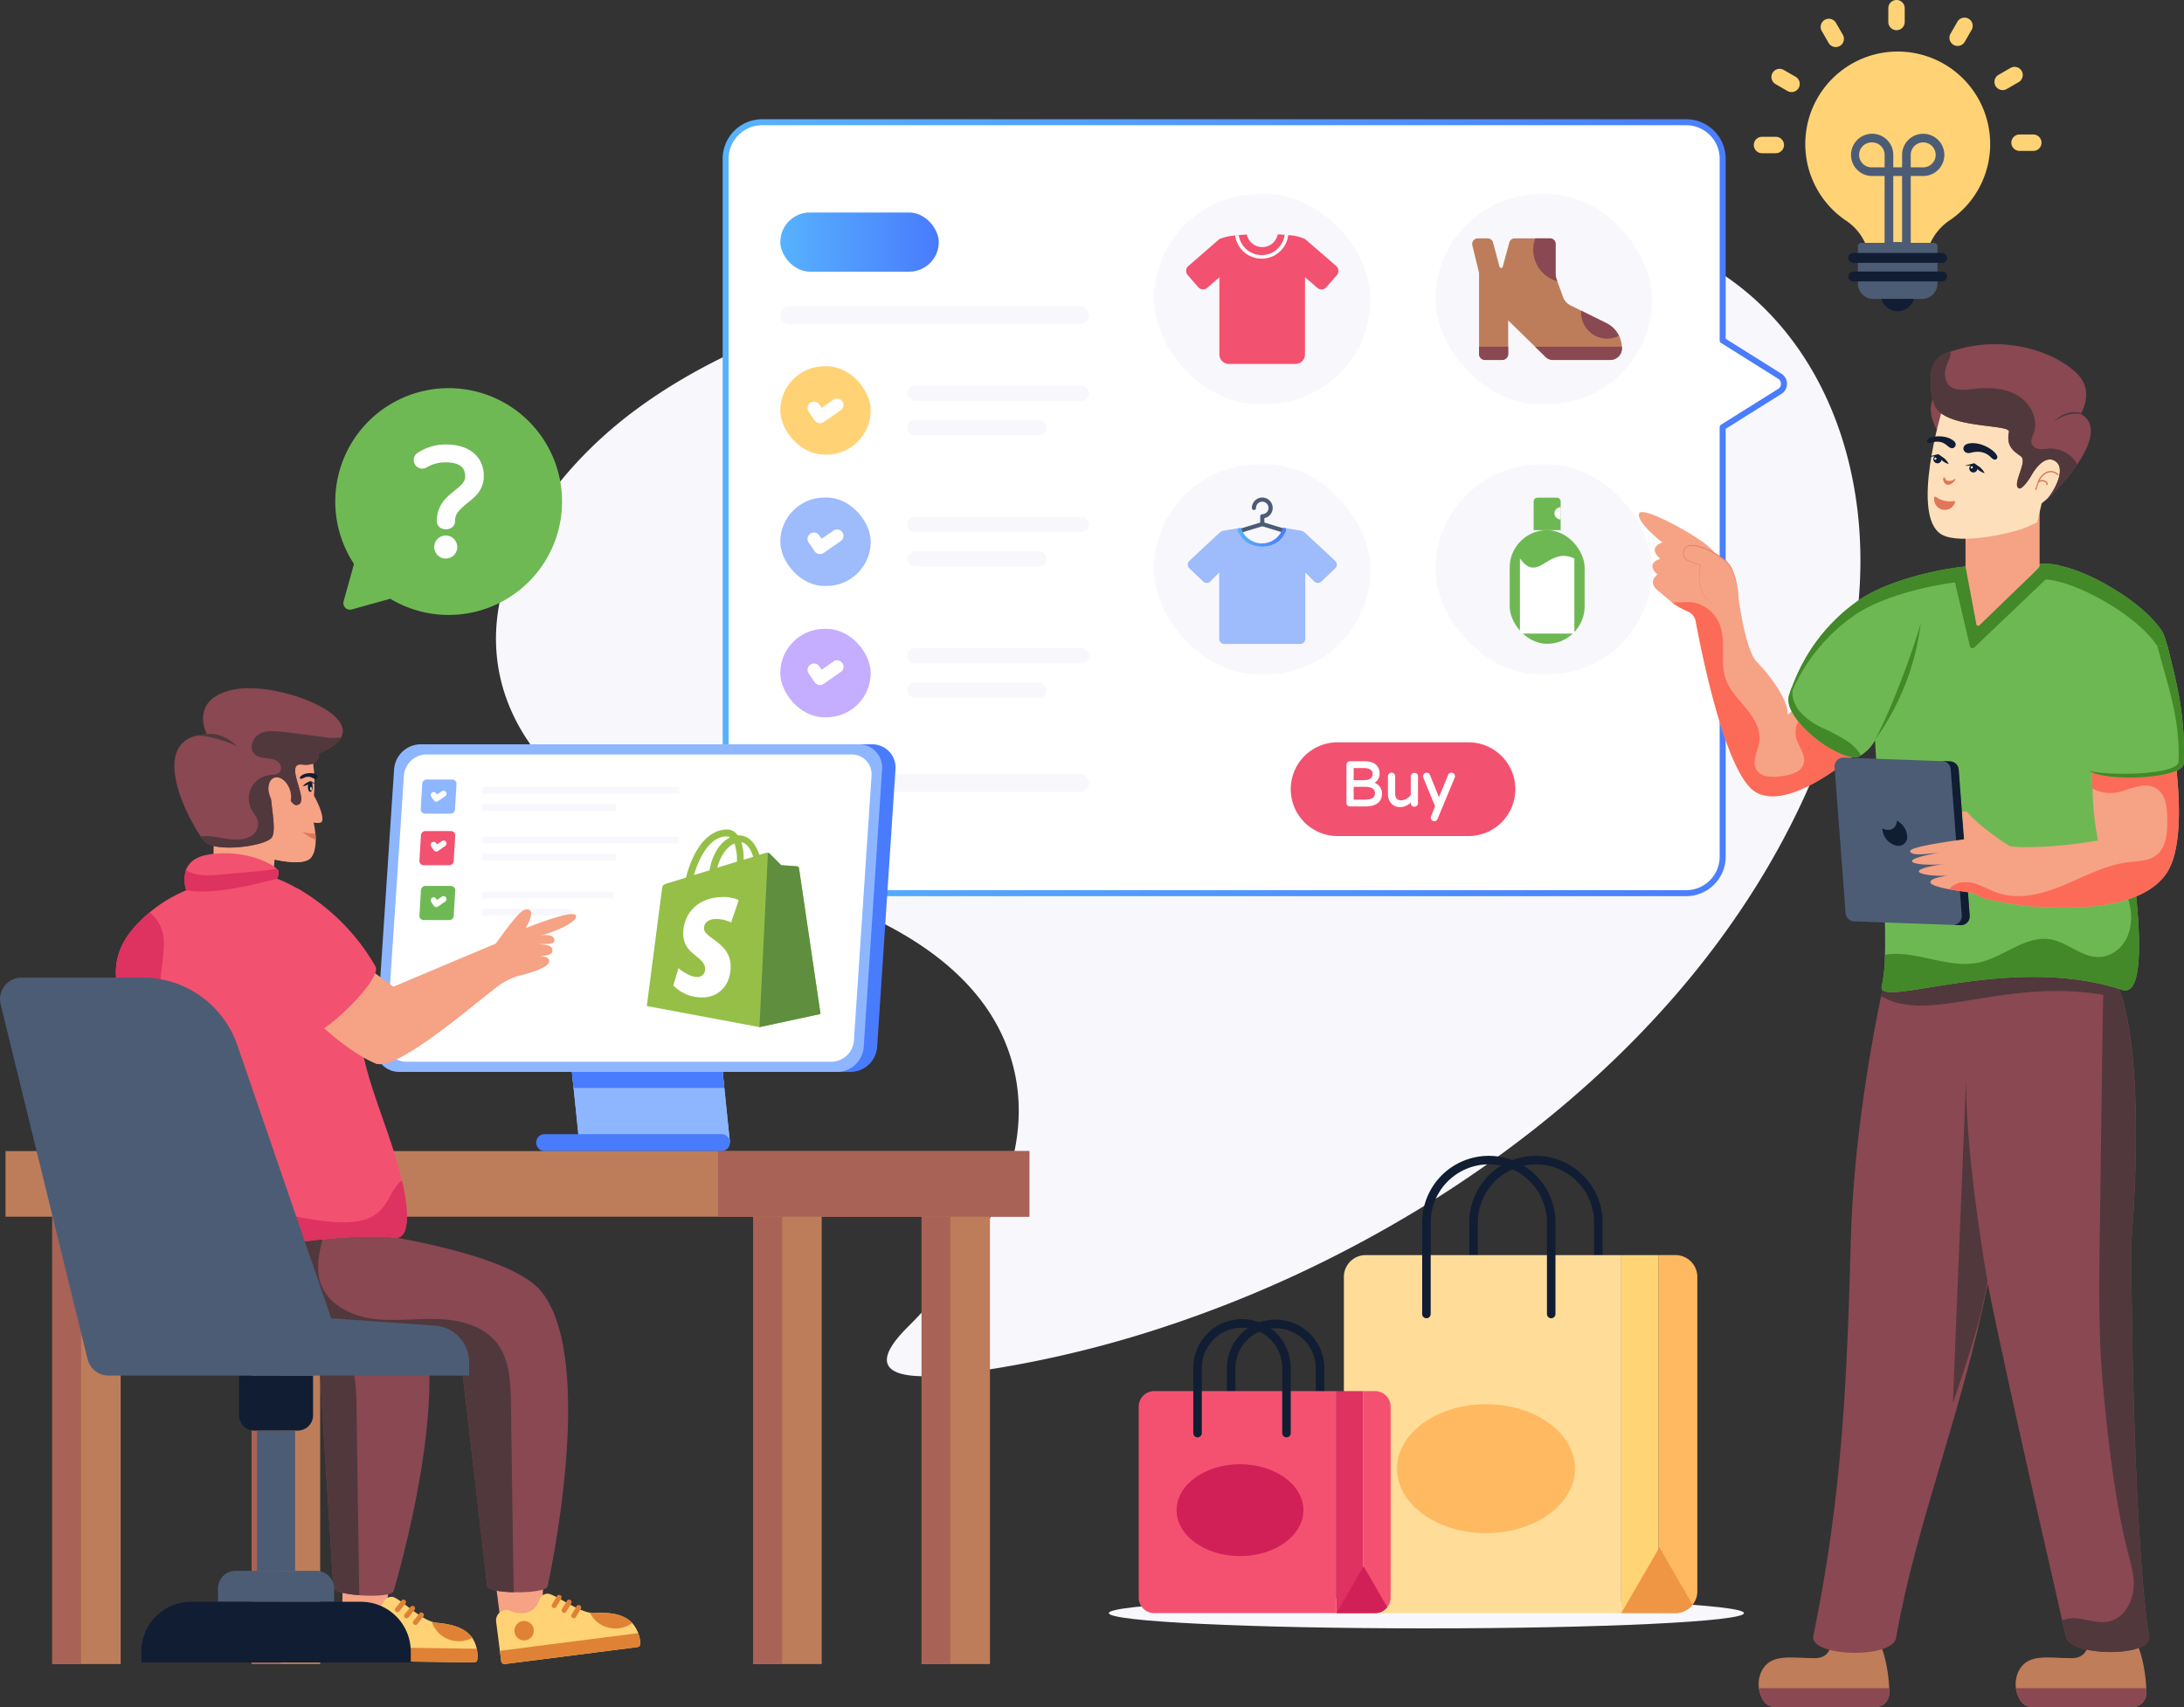 <svg xmlns="http://www.w3.org/2000/svg" xmlns:xlink="http://www.w3.org/1999/xlink" width="507.913" height="397" viewBox="0 0 507.913 397">
  <rect x="0" y="0" width="507.913" height="397" fill="#333333" stroke="none"/>
  <defs>
    <linearGradient id="linear-gradient" y1="0.5" x2="1" y2="0.5" gradientUnits="objectBoundingBox">
      <stop offset="0" stop-color="#57b2fd"/>
      <stop offset="1" stop-color="#497bfd"/>
    </linearGradient>
    <linearGradient id="linear-gradient-4" x1="-12.348" y1="-0.049" x2="-11.284" y2="-0.049" gradientUnits="objectBoundingBox">
      <stop offset="0" stop-color="#f6a285"/>
      <stop offset="1" stop-color="#fc6b58"/>
    </linearGradient>
    <linearGradient id="linear-gradient-5" x1="-13.483" y1="-5.293" x2="-15.232" y2="-5.304" gradientUnits="objectBoundingBox">
      <stop offset="0" stop-color="#fde0bb"/>
      <stop offset="1" stop-color="#fc6b58"/>
    </linearGradient>
    <linearGradient id="linear-gradient-6" x1="-13.096" y1="0.5" x2="-12.096" y2="0.5" xlink:href="#linear-gradient-4"/>
    <linearGradient id="linear-gradient-7" x1="35.208" y1="0.5" x2="36.208" y2="0.5" xlink:href="#linear-gradient-4"/>
    <linearGradient id="linear-gradient-8" x1="15.45" y1="0.5" x2="16.45" y2="0.5" xlink:href="#linear-gradient-4"/>
  </defs>
  <g id="Sales_Analysis" data-name="Sales Analysis" transform="translate(-350 -487.967)">
    <g id="Group_9729" data-name="Group 9729" transform="translate(350 487.967)">
      <path id="Path_17242" data-name="Path 17242" d="M1357.894,942.487c15.6-11.85,33.586-19.083,51.3-24.981,41.468-13.839,83.623-21.617,124.444-22.979,29.045-.967,58.531,1.675,79.667,16.645,22.125,15.678,32.656,44.078,30.16,74.221s-17.316,61.621-38.894,87.937-49.612,47.619-79.274,63.188a284.915,284.915,0,0,1-47.949,19.887,256.893,256.893,0,0,1-42.423,9.344c-9.129,1.2-25.7,2.22-12.737-10.706,17.489-17.449,29.929-39.215,24.683-60.409-4.708-18.947-21.5-30.484-39.4-37.676s-37.786-11.2-54.181-20.677-29.259-26.234-26.378-47.251C1329.3,971.595,1342.311,954.337,1357.894,942.487Z" transform="translate(-1211.161 -846.348)" fill="#f8f7fc"/>
      <path id="Path_17243" data-name="Path 17243" d="M2680.894,3637.578c0,1.964-33.069,3.549-73.855,3.549s-73.855-1.584-73.855-3.549,33.069-3.539,73.855-3.539S2680.894,3635.623,2680.894,3637.578Z" transform="translate(-2275.308 -3262.427)" fill="#f8f7fc"/>
      <g id="Group_9652" data-name="Group 9652" transform="translate(168.057 27.733)">
        <g id="Group_9629" data-name="Group 9629">
          <g id="Group_9626" data-name="Group 9626" transform="translate(0.694 0.694)">
            <path id="Path_17244" data-name="Path 17244" d="M2023.807,791.225l-13.289,8.326v99.886a8.484,8.484,0,0,1-8.484,8.484h-214.9a8.484,8.484,0,0,1-8.484-8.484V737.129a8.527,8.527,0,0,1,8.5-8.5h214.887a8.484,8.484,0,0,1,8.484,8.484v42.261l13.289,8.326A2.081,2.081,0,0,1,2023.807,791.225Z" transform="translate(-1778.645 -728.627)" fill="#fff"/>
          </g>
          <g id="Group_9628" data-name="Group 9628">
            <g id="Group_9627" data-name="Group 9627">
              <path id="Path_17245" data-name="Path 17245" d="M1996.854,903.433h-214.9a9.189,9.189,0,0,1-9.178-9.179V731.946a9.206,9.206,0,0,1,9.2-9.2h214.886a9.188,9.188,0,0,1,9.178,9.178v41.877L2019,781.928a2.775,2.775,0,0,1,0,4.7l-12.964,8.122v99.5A9.189,9.189,0,0,1,1996.854,903.433ZM1781.968,724.14a7.817,7.817,0,0,0-7.808,7.806V894.254a7.8,7.8,0,0,0,7.791,7.79h214.9a7.8,7.8,0,0,0,7.791-7.79V794.369a.691.691,0,0,1,.325-.588l13.29-8.327h0a1.385,1.385,0,0,0,0-2.349l-13.29-8.325a.691.691,0,0,1-.325-.588V731.929a7.8,7.8,0,0,0-7.791-7.789Z" transform="translate(-1772.772 -722.751)" fill="url(#linear-gradient)"/>
            </g>
          </g>
        </g>
        <g id="Group_9632" data-name="Group 9632" transform="translate(100.302 17.409)">
          <g id="Group_9630" data-name="Group 9630">
            <rect id="Rectangle_796" data-name="Rectangle 796" width="50.391" height="48.863" rx="24.431" fill="#f8f7fc"/>
            <rect id="Rectangle_797" data-name="Rectangle 797" width="50.391" height="48.863" rx="24.431" transform="translate(65.472)" fill="#f8f7fc"/>
          </g>
          <g id="Group_9631" data-name="Group 9631" transform="translate(0 62.849)">
            <rect id="Rectangle_798" data-name="Rectangle 798" width="50.391" height="48.863" rx="24.431" fill="#f8f7fc"/>
            <rect id="Rectangle_799" data-name="Rectangle 799" width="50.391" height="48.863" rx="24.431" transform="translate(65.472)" fill="#f8f7fc"/>
          </g>
        </g>
        <path id="Rectangle_800" data-name="Rectangle 800" d="M10.9,0H41.326a10.9,10.9,0,0,1,10.9,10.9v0a10.9,10.9,0,0,1-10.9,10.9H10.9A10.9,10.9,0,0,1,0,10.9v0A10.9,10.9,0,0,1,10.9,0Z" transform="translate(132.12 144.901)" fill="#f35170"/>
        <rect id="Rectangle_801" data-name="Rectangle 801" width="36.854" height="13.765" rx="6.882" transform="translate(13.411 21.684)" fill="url(#linear-gradient)"/>
        <rect id="Rectangle_802" data-name="Rectangle 802" width="71.823" height="4.148" rx="2.074" transform="translate(13.411 43.499)" fill="#f8f7fc"/>
        <rect id="Rectangle_803" data-name="Rectangle 803" width="71.823" height="4.148" rx="2.074" transform="translate(13.411 152.282)" fill="#f8f7fc"/>
        <g id="Group_9633" data-name="Group 9633" transform="translate(42.938 61.945)">
          <rect id="Rectangle_804" data-name="Rectangle 804" width="42.296" height="3.533" rx="1.766" fill="#f8f7fc"/>
          <rect id="Rectangle_805" data-name="Rectangle 805" width="32.37" height="3.533" rx="1.766" transform="translate(0 8.017)" fill="#f8f7fc"/>
        </g>
        <rect id="Rectangle_806" data-name="Rectangle 806" width="21.028" height="20.566" rx="10.283" transform="translate(13.411 57.436)" fill="#ffd375"/>
        <g id="Group_9634" data-name="Group 9634" transform="translate(42.938 92.484)">
          <rect id="Rectangle_807" data-name="Rectangle 807" width="42.296" height="3.533" rx="1.766" fill="#f8f7fc"/>
          <rect id="Rectangle_808" data-name="Rectangle 808" width="32.37" height="3.533" rx="1.766" transform="translate(0 8.017)" fill="#f8f7fc"/>
        </g>
        <rect id="Rectangle_809" data-name="Rectangle 809" width="21.028" height="20.566" rx="10.283" transform="translate(13.411 87.976)" fill="#9ebbfb"/>
        <g id="Group_9635" data-name="Group 9635" transform="translate(42.938 123.024)">
          <rect id="Rectangle_810" data-name="Rectangle 810" width="42.296" height="3.533" rx="1.766" fill="#f8f7fc"/>
          <rect id="Rectangle_811" data-name="Rectangle 811" width="32.37" height="3.533" rx="1.766" transform="translate(0 8.017)" fill="#f8f7fc"/>
        </g>
        <rect id="Rectangle_812" data-name="Rectangle 812" width="21.028" height="20.566" rx="10.283" transform="translate(13.411 118.516)" fill="#c5adff"/>
        <g id="Group_9636" data-name="Group 9636" transform="translate(145.077 149.309)">
          <path id="Path_17246" data-name="Path 17246" d="M3007.527,1991.823a2.46,2.46,0,0,0,1.176-2.212c0-1.556-1.074-2.811-3.438-2.811h-3.436a.829.829,0,0,0-.831.846v8.836a.8.8,0,0,0,.24.589v0a.813.813,0,0,0,.59.239h3.523c2.884,0,3.918-1.314,3.918-3.028A2.6,2.6,0,0,0,3007.527,1991.823Zm.109,2.4c0,1.261-1.163,1.5-2.414,1.5h-2.546v-2.983h2.56C3006.85,1992.741,3007.635,1993.227,3007.635,1994.226Zm-4.96-3.03v-2.808h2.487c.962,0,1.92.364,1.92,1.325,0,1.216-.952,1.483-2.167,1.483Z" transform="translate(-3000.998 -1986.8)" fill="#fff"/>
          <path id="Path_17247" data-name="Path 17247" d="M3088.017,2010.243v4.3a2.861,2.861,0,0,1-2.211,1.285c-.972,0-1.424-.508-1.424-1.6v-3.989a.839.839,0,0,0-1.678,0v4.134A3.035,3.035,0,0,0,3084,2017h0a2.7,2.7,0,0,0,1.485.406,3.417,3.417,0,0,0,2.531-1.083v.164a.839.839,0,0,0,1.679,0v-6.244A.84.84,0,0,0,3088.017,2010.243Z" transform="translate(-3073.053 -2006.748)" fill="#fff"/>
          <path id="Path_17248" data-name="Path 17248" d="M3157.609,2009.9l-2.121,5.133-2.081-5.163a.838.838,0,1,0-1.534.674l2.709,6.6-.921,2.367a.81.81,0,1,0,1.522.551l3.977-9.556A.833.833,0,1,0,3157.609,2009.9Z" transform="translate(-3133.983 -2006.69)" fill="#fff"/>
        </g>
        <g id="Group_9638" data-name="Group 9638" transform="translate(19.733 64.94)">
          <g id="Group_9637" data-name="Group 9637">
            <path id="Path_17249" data-name="Path 17249" d="M1942.737,1278.277a1.477,1.477,0,0,1-.267-.024,1.493,1.493,0,0,1-.959-.62l-1.413-2.052a1.489,1.489,0,0,1,2.453-1.687l.566.823,2.767-1.915a1.488,1.488,0,0,1,1.693,2.447l-3.993,2.765A1.488,1.488,0,0,1,1942.737,1278.277Z" transform="translate(-1939.836 -1272.535)" fill="#fff"/>
          </g>
        </g>
        <g id="Group_9640" data-name="Group 9640" transform="translate(19.733 95.388)">
          <g id="Group_9639" data-name="Group 9639">
            <path id="Path_17250" data-name="Path 17250" d="M1942.737,1536.051a1.467,1.467,0,0,1-.267-.024,1.493,1.493,0,0,1-.959-.62l-1.413-2.052a1.489,1.489,0,0,1,2.453-1.688l.566.823,2.767-1.915a1.488,1.488,0,0,1,1.693,2.447l-3.993,2.765A1.488,1.488,0,0,1,1942.737,1536.051Z" transform="translate(-1939.836 -1530.31)" fill="#fff"/>
          </g>
        </g>
        <g id="Group_9642" data-name="Group 9642" transform="translate(19.733 125.835)">
          <g id="Group_9641" data-name="Group 9641">
            <path id="Path_17251" data-name="Path 17251" d="M1942.736,1793.814a1.488,1.488,0,0,1-1.227-.644l-1.412-2.051a1.489,1.489,0,0,1,2.453-1.687l.566.822,2.767-1.916a1.488,1.488,0,0,1,1.694,2.447l-3.993,2.765A1.487,1.487,0,0,1,1942.736,1793.814Z" transform="translate(-1939.835 -1788.072)" fill="#fff"/>
          </g>
        </g>
        <g id="Group_9644" data-name="Group 9644" transform="translate(107.793 26.771)">
          <path id="Path_17252" data-name="Path 17252" d="M2720.4,958.885l-2.436,2.785a1.49,1.49,0,0,1-2.118.15l-2.852-2.469v17.963a2.228,2.228,0,0,1-2.218,2.218h-15.461a2.232,2.232,0,0,1-2.235-2.218v-17.93l-2.8,2.435a1.488,1.488,0,0,1-2.118-.15l-2.435-2.785a1.509,1.509,0,0,1,.15-2.135l7.205-6.255a11.775,11.775,0,0,1,3.669-.834c.267-.033.551-.067.834-.083.284-.034.584-.067.884-.083l1.018-.05a3.646,3.646,0,0,0,7.155-.05c.35.017.684.05,1.017.067l.6.05c.284.017.567.05.834.067a9.991,9.991,0,0,1,3.9.917v.033l.033-.033,7.222,6.255A1.539,1.539,0,0,1,2720.4,958.885Z" transform="translate(-2685.352 -949.395)" fill="#f35170"/>
          <g id="Group_9643" data-name="Group 9643" transform="translate(11.398 0.117)">
            <path id="Path_17253" data-name="Path 17253" d="M2793.352,950.383a5.385,5.385,0,0,1-10.674.067c-.284.017-.567.05-.834.083a6.222,6.222,0,0,0,12.342-.083C2793.919,950.433,2793.636,950.4,2793.352,950.383Z" transform="translate(-2781.844 -950.383)" fill="#fff"/>
          </g>
        </g>
        <g id="Group_9649" data-name="Group 9649" transform="translate(108.161 87.976)">
          <g id="Group_9645" data-name="Group 9645" transform="translate(14.92)">
            <path id="Path_17254" data-name="Path 17254" d="M2817.2,1474.214a.483.483,0,0,1-.483-.484v-1.818a.483.483,0,0,1,.483-.484,1.452,1.452,0,1,0-1.456-1.449.483.483,0,1,1-.967,0,2.419,2.419,0,1,1,2.906,2.367v1.383A.484.484,0,0,1,2817.2,1474.214Z" transform="translate(-2814.776 -1467.558)" fill="#4c5c75"/>
          </g>
          <g id="Group_9646" data-name="Group 9646" transform="translate(11.166 5.689)">
            <path id="Path_17255" data-name="Path 17255" d="M2783.476,1518.424a.483.483,0,0,1-.141-.945l5.688-1.739a.478.478,0,0,1,.282,0l5.527,1.68a.484.484,0,0,1-.282.925l-5.386-1.637-5.547,1.7A.475.475,0,0,1,2783.476,1518.424Z" transform="translate(-2782.993 -1515.718)" fill="#4c5c75"/>
          </g>
          <g id="Group_9647" data-name="Group 9647" transform="translate(0 7.12)">
            <path id="Path_17256" data-name="Path 17256" d="M2722.766,1537.177l-3.23,3.063a1.186,1.186,0,0,1-1.659-.022l-2.072-2.082v15.448a1.183,1.183,0,0,1-1.191,1.181h-17.631a1.183,1.183,0,0,1-1.192-1.181v-15.448l-2.072,2.082a1.186,1.186,0,0,1-1.659.022l-3.23-3.074a1.188,1.188,0,0,1,.011-1.727l6.983-6.5a2.145,2.145,0,0,1,1.114-.546l3.174-.524c.212,2.406,2.629,4.288,5.6,4.288s5.424-1.9,5.614-4.321l3.33.557a2.146,2.146,0,0,1,1.114.546l6.984,6.5A1.192,1.192,0,0,1,2722.766,1537.177Z" transform="translate(-2688.463 -1527.833)" fill="#9ebbfb"/>
          </g>
          <g id="Group_9648" data-name="Group 9648" transform="translate(11.649 6.997)">
            <path id="Path_17257" data-name="Path 17257" d="M2798.3,1526.916c-.19,2.417-2.629,4.321-5.614,4.321s-5.391-1.882-5.6-4.288l.735-.122a5.086,5.086,0,0,0,9.757-.034Z" transform="translate(-2787.083 -1526.793)" fill="url(#linear-gradient)"/>
          </g>
        </g>
        <path id="Path_17258" data-name="Path 17258" d="M3283.3,983.07a2.693,2.693,0,0,1-2.733,2.517h-13.323a2.368,2.368,0,0,1-1.672-.683l-8.72-8.523v7.785a1.42,1.42,0,0,1-1.4,1.421h-3.974a1.42,1.42,0,0,1-1.4-1.421V965.341l-1.564-6.419a1.3,1.3,0,0,1,1.276-1.618h2.283a1.29,1.29,0,0,1,1.259.971l1.51,5.628a.382.382,0,0,0,.738,0l1.528-5.628a1.29,1.29,0,0,1,1.259-.971h8.2a1.3,1.3,0,0,1,1.313,1.313v6.9a4.226,4.226,0,0,0,.234,1.331l.162.431,1.313,3.614a3.628,3.628,0,0,0,1.762,2l2.481,1.223,5.826,2.877a6.576,6.576,0,0,1,3.65,6.077Z" transform="translate(-3074.163 -929.599)" fill="#be7d5a"/>
        <path id="Path_17259" data-name="Path 17259" d="M3262,1170.6v1.671a1.41,1.41,0,0,0,1.41,1.41h3.969a1.421,1.421,0,0,0,1.41-1.41V1170.6Z" transform="translate(-3086.094 -1117.699)" fill="#894852"/>
        <path id="Path_17260" data-name="Path 17260" d="M3372.482,1170.6l2.461,2.4a2.349,2.349,0,0,0,1.671.679h13.318a2.728,2.728,0,0,0,2.742-2.663c0-.141-.019-.279-.027-.418Z" transform="translate(-3183.525 -1117.699)" fill="#894852"/>
        <g id="Group_9651" data-name="Group 9651" transform="translate(183.035 88.01)">
          <g id="Group_9650" data-name="Group 9650">
            <rect id="Rectangle_813" data-name="Rectangle 813" width="17.43" height="26.436" rx="8.715" transform="translate(0 7.547)" fill="#6eb854"/>
            <path id="Path_17261" data-name="Path 17261" d="M3342.539,1583.05v17.457H3355.2V1583.05C3349.063,1580.132,3346.892,1589.031,3342.539,1583.05Z" transform="translate(-3340.154 -1568.908)" fill="#fff"/>
            <path id="Path_17262" data-name="Path 17262" d="M3375.844,1468.727v6.666h-6.276v-6.666a.881.881,0,0,1,.881-.881h4.514A.881.881,0,0,1,3375.844,1468.727Z" transform="translate(-3363.99 -1467.846)" fill="#6eb854"/>
          </g>
          <path id="Path_17263" data-name="Path 17263" d="M3412.024,1489.474a1.43,1.43,0,0,1-1.43-1.43,1.412,1.412,0,0,1,1.43-1.409Z" transform="translate(-3400.17 -1484.416)" fill="#fff"/>
        </g>
        <path id="Path_17264" data-name="Path 17264" d="M3374.332,967.283a7.631,7.631,0,0,1-5.592-7.354,7.1,7.1,0,0,1,.485-2.625h3.4a1.3,1.3,0,0,1,1.313,1.313v6.9a4.233,4.233,0,0,0,.234,1.331Z" transform="translate(-3180.225 -929.599)" fill="#894852"/>
        <path id="Path_17265" data-name="Path 17265" d="M3471.776,1105.475a5.924,5.924,0,0,1-2.751.665,6.062,6.062,0,0,1-6.059-6.06,3.745,3.745,0,0,1,.017-.449l5.826,2.877A6.413,6.413,0,0,1,3471.776,1105.475Z" transform="translate(-3263.322 -1055.115)" fill="#894852"/>
      </g>
      <g id="Group_9678" data-name="Group 9678" transform="translate(407.869 0)">
        <g id="Group_9670" data-name="Group 9670" transform="translate(11.942 12.002)">
          <g id="Group_9654" data-name="Group 9654">
            <g id="Group_9653" data-name="Group 9653">
              <path id="Path_17266" data-name="Path 17266" d="M3947.155,611.067a21.347,21.347,0,0,1-9.466,17.783,12.569,12.569,0,0,0-4.425,5.221h-15.207c-.088-.205-.188-.406-.293-.608a12.4,12.4,0,0,0-4.073-4.534,21.5,21.5,0,1,1,33.464-17.863Z" transform="translate(-3904.129 -589.579)" fill="#ffd375"/>
            </g>
          </g>
          <g id="Group_9659" data-name="Group 9659" transform="translate(10.66 19.104)">
            <g id="Group_9657" data-name="Group 9657">
              <g id="Group_9655" data-name="Group 9655">
                <path id="Path_17267" data-name="Path 17267" d="M4003.194,761.142h-3.9a4.914,4.914,0,1,1,4.913-4.913v3.9A1.008,1.008,0,0,1,4003.194,761.142Zm-3.9-7.811a2.9,2.9,0,1,0,0,5.794h2.9v-2.9A2.9,2.9,0,0,0,3999.29,753.331Z" transform="translate(-3994.375 -751.315)" fill="#4c5c75"/>
              </g>
              <g id="Group_9656" data-name="Group 9656" transform="translate(11.877)">
                <path id="Path_17268" data-name="Path 17268" d="M4099.837,761.142h-3.907a1.007,1.007,0,0,1-1.008-1.008v-3.9a4.914,4.914,0,1,1,4.915,4.913Zm-2.9-2.016h2.9a2.9,2.9,0,1,0-2.9-2.9Z" transform="translate(-4094.923 -751.315)" fill="#4c5c75"/>
              </g>
            </g>
            <g id="Group_9658" data-name="Group 9658" transform="translate(7.811 7.811)">
              <path id="Path_17269" data-name="Path 17269" d="M4065.575,836.834h-4.066a1.007,1.007,0,0,1-1.008-1.008V818.448a1.007,1.007,0,0,1,1.008-1.008h4.066a1.008,1.008,0,0,1,1.008,1.008v17.378A1.008,1.008,0,0,1,4065.575,836.834Zm-3.058-2.016h2.049V819.456h-2.049Z" transform="translate(-4060.501 -817.44)" fill="#4c5c75"/>
            </g>
          </g>
          <g id="Group_9669" data-name="Group 9669" transform="translate(10.032 44.493)">
            <g id="Group_9661" data-name="Group 9661" transform="translate(2.229)">
              <g id="Group_9660" data-name="Group 9660">
                <path id="Path_17270" data-name="Path 17270" d="M4026.437,967.018v8.66a3.6,3.6,0,0,1-3.6,3.6h-11.307a3.6,3.6,0,0,1-3.6-3.6v-8.66a.761.761,0,0,1,.762-.762h16.983A.761.761,0,0,1,4026.437,967.018Z" transform="translate(-4007.929 -966.256)" fill="#4c5c75"/>
              </g>
            </g>
            <g id="Group_9663" data-name="Group 9663" transform="translate(7.685 13.023)">
              <g id="Group_9662" data-name="Group 9662">
                <path id="Path_17271" data-name="Path 17271" d="M4054.12,1076.508a3.954,3.954,0,0,0,7.6,0Z" transform="translate(-4054.12 -1076.508)" fill="#111d33"/>
              </g>
            </g>
            <g id="Group_9668" data-name="Group 9668" transform="translate(0 2.333)">
              <g id="Group_9665" data-name="Group 9665">
                <g id="Group_9664" data-name="Group 9664">
                  <path id="Path_17272" data-name="Path 17272" d="M4012.024,987.155h0a1.147,1.147,0,0,1-1.147,1.147h-20.671a1.147,1.147,0,0,1-1.147-1.147h0a1.147,1.147,0,0,1,1.147-1.147h20.671A1.147,1.147,0,0,1,4012.024,987.155Z" transform="translate(-3989.058 -986.008)" fill="#111d33"/>
                </g>
              </g>
              <g id="Group_9667" data-name="Group 9667" transform="translate(0 4.321)">
                <g id="Group_9666" data-name="Group 9666">
                  <path id="Path_17273" data-name="Path 17273" d="M4012.024,1023.74h0a1.147,1.147,0,0,1-1.147,1.148h-20.671a1.147,1.147,0,0,1-1.147-1.148h0a1.147,1.147,0,0,1,1.147-1.147h20.671A1.147,1.147,0,0,1,4012.024,1023.74Z" transform="translate(-3989.058 -1022.593)" fill="#111d33"/>
                </g>
              </g>
            </g>
          </g>
        </g>
        <g id="Group_9671" data-name="Group 9671" transform="translate(31.281)">
          <path id="Path_17274" data-name="Path 17274" d="M4071.663,489.874v3.206a1.907,1.907,0,0,1-1.907,1.907h0a1.906,1.906,0,0,1-1.906-1.907v-3.206a1.906,1.906,0,0,1,1.906-1.907h0A1.907,1.907,0,0,1,4071.663,489.874Z" transform="translate(-4067.85 -487.967)" fill="#ffd375"/>
        </g>
        <g id="Group_9672" data-name="Group 9672" transform="translate(15.542 4.36)">
          <path id="Path_17275" data-name="Path 17275" d="M3938.165,525.833l1.6,2.777a1.906,1.906,0,0,1-.7,2.6h0a1.906,1.906,0,0,1-2.6-.7l-1.6-2.777a1.906,1.906,0,0,1,.7-2.6h0A1.907,1.907,0,0,1,3938.165,525.833Z" transform="translate(-3934.606 -524.879)" fill="#ffd375"/>
        </g>
        <g id="Group_9673" data-name="Group 9673" transform="translate(4.093 16.005)">
          <path id="Path_17276" data-name="Path 17276" d="M3840.534,623.725l2.777,1.6a1.907,1.907,0,0,1,.7,2.6h0a1.906,1.906,0,0,1-2.6.7l-2.777-1.6a1.907,1.907,0,0,1-.7-2.6h0A1.906,1.906,0,0,1,3840.534,623.725Z" transform="translate(-3837.674 -623.469)" fill="#ffd375"/>
        </g>
        <g id="Group_9674" data-name="Group 9674" transform="translate(0 31.816)">
          <path id="Path_17277" data-name="Path 17277" d="M3804.932,757.32h3.206a1.906,1.906,0,0,1,1.907,1.906h0a1.907,1.907,0,0,1-1.907,1.907h-3.206a1.907,1.907,0,0,1-1.907-1.907h0A1.906,1.906,0,0,1,3804.932,757.32Z" transform="translate(-3803.025 -757.32)" fill="#ffd375"/>
        </g>
        <g id="Group_9675" data-name="Group 9675" transform="translate(59.89 31.281)">
          <path id="Path_17278" data-name="Path 17278" d="M4315.167,756.606h-3.207a1.907,1.907,0,0,1-1.906-1.907h0a1.906,1.906,0,0,1,1.906-1.907h3.207a1.906,1.906,0,0,1,1.906,1.907h0A1.907,1.907,0,0,1,4315.167,756.606Z" transform="translate(-4310.055 -752.793)" fill="#ffd375"/>
        </g>
        <g id="Group_9676" data-name="Group 9676" transform="translate(55.959 15.543)">
          <path id="Path_17279" data-name="Path 17279" d="M4282.411,623.108l-2.776,1.6a1.908,1.908,0,0,1-2.6-.7h0a1.907,1.907,0,0,1,.7-2.6l2.777-1.6a1.907,1.907,0,0,1,2.6.7h0A1.907,1.907,0,0,1,4282.411,623.108Z" transform="translate(-4276.774 -619.55)" fill="#ffd375"/>
        </g>
        <g id="Group_9677" data-name="Group 9677" transform="translate(45.487 4.093)">
          <path id="Path_17280" data-name="Path 17280" d="M4193.284,525.477l-1.6,2.777a1.907,1.907,0,0,1-2.6.7h0a1.907,1.907,0,0,1-.7-2.6l1.6-2.777a1.907,1.907,0,0,1,2.6-.7h0A1.906,1.906,0,0,1,4193.284,525.477Z" transform="translate(-4188.123 -522.617)" fill="#ffd375"/>
        </g>
      </g>
      <g id="Group_9687" data-name="Group 9687" transform="translate(381.138 80.044)">
        <g id="Group_9686" data-name="Group 9686">
          <g id="Group_9683" data-name="Group 9683" transform="translate(27.832 145.773)">
            <g id="Group_9682" data-name="Group 9682">
              <g id="Group_9681" data-name="Group 9681">
                <g id="Group_9679" data-name="Group 9679" transform="translate(59.773 155.427)">
                  <path id="Path_17281" data-name="Path 17281" d="M4319.084,3723.009c2.185-4.224,6.758-3.04,12.367-3.04,2.967,0,3.8-2.056,3.93-4l10.69-.384c1.833,2.979,2.755,8.863,2.729,12.542a3.245,3.245,0,0,1-3.253,3.214h-23.278a3.269,3.269,0,0,1-2.9-1.772A7.011,7.011,0,0,1,4319.084,3723.009Z" transform="translate(-4318.386 -3715.59)" fill="#bf7d5a"/>
                  <path id="Path_17282" data-name="Path 17282" d="M4319.253,3811.82c.367,2.26,1.48,4.389,3.779,4.389h23.277a3.243,3.243,0,0,0,3.254-3.213c0-.367-.011-.769-.027-1.175Z" transform="translate(-4319.151 -3800.453)" fill="#8a4852"/>
                </g>
                <g id="Group_9680" data-name="Group 9680" transform="translate(0 155.427)">
                  <path id="Path_17283" data-name="Path 17283" d="M3813.048,3723.009c2.186-4.224,6.758-3.04,12.367-3.04,2.966,0,3.8-2.056,3.929-4l10.69-.384c1.833,2.979,2.755,8.863,2.728,12.542a3.244,3.244,0,0,1-3.253,3.214h-23.279a3.267,3.267,0,0,1-2.9-1.772A7.01,7.01,0,0,1,3813.048,3723.009Z" transform="translate(-3812.35 -3715.59)" fill="#bf7d5a"/>
                  <path id="Path_17284" data-name="Path 17284" d="M3813.217,3811.82a8.8,8.8,0,0,0,.883,2.617,3.266,3.266,0,0,0,2.9,1.771h23.278a3.243,3.243,0,0,0,3.253-3.213c0-.367-.011-.769-.027-1.175Z" transform="translate(-3813.114 -3800.453)" fill="#8a4852"/>
                </g>
                <path id="Path_17285" data-name="Path 17285" d="M3939.1,2554.854c4.561-26.256,15.169-51.923,21.328-82.3,5,24.995,17.8,80.3,18.18,82.014,1.029,4.726,20.045,4.766,19.3,0-3.958-25.973-4.143-91.38-4.143-91.38-.015-.243,4.542-47.51-4.585-63.452h-32.489v.442l-19.2-.418-.6-.024s-.037.2-.135.553v.013c-.2.86-.615,2.68-1.143,5.273-.233,1.131-.491,2.409-.774,3.823-2.273,11.6-5.7,32.107-6.269,52.856-.86,31.542-1.917,59.4-8.715,92.094C3918.815,2559.267,3938.249,2559.8,3939.1,2554.854Z" transform="translate(-3907.115 -2399.739)" fill="#8a4852"/>
                <path id="Path_17286" data-name="Path 17286" d="M4053.556,2405.578c11.973,7.043,29.944-5.605,56.1.577h.024a29.081,29.081,0,0,0-2.557-6.416h-32.488v.442l-19.2-.418-.6-.024s-.037.2-.135.553v.013C4054.5,2401.164,4054.085,2402.984,4053.556,2405.578Z" transform="translate(-4025.065 -2399.739)" fill="#51383c"/>
                <path id="Path_17287" data-name="Path 17287" d="M4194.981,2690.214c3.651-10.387,6.785-20.245,8.039-28.272,0,0-4.979-27.78-4.991-46.686Z" transform="translate(-4149.785 -2589.8)" fill="#51383c"/>
              </g>
              <path id="Path_17288" data-name="Path 17288" d="M4410.188,2550.736c.32,1.327.6,2.618.873,3.835,1.029,4.726,20.045,4.766,19.3,0-3.958-25.973-4.143-91.38-4.143-91.38s4.462-47.546-4.585-63.452h-1.365c-.7,3.529-.5,1.094-1.328,60.711-.171,12.181-.344,24.387.8,36.507,3.7,39.669,7.681,39.721,7.006,46.588-.319,3.27-2.311,6.613-5.495,7.412-2.5.639-5.089-.393-7.658-.664A7.676,7.676,0,0,0,4410.188,2550.736Z" transform="translate(-4339.572 -2399.739)" fill="#51383c"/>
            </g>
          </g>
          <g id="Group_9685" data-name="Group 9685">
            <path id="Path_17289" data-name="Path 17289" d="M4155.892,1358.1c-.3,2.267.578,4.243,1.958,4.425s2.741-1.5,3.039-3.766-.577-4.251-1.957-4.433S4156.191,1355.829,4155.892,1358.1Z" transform="translate(-4087.429 -1332.022)" fill="#497bfd"/>
            <path id="Path_17290" data-name="Path 17290" d="M3606.1,1548.835s-4.356,1.063-.894,3.955c0,0-3.753.887-.671,3.685,0,0-2.459,1.734.312,3.905,1.232.979,2.054,1.773,3.017,2.529h.012a16.534,16.534,0,0,0,3.69,2.111,3.107,3.107,0,0,1,1.838,2.268c1.335,7.231,7.023,35.9,14.066,39.814,8.071,4.491,23.373-9.133,23.373-9.133l-8.433-11.541-1.841-2.531-5.8,5.171c.337-3.138-4.072-9.224-7.052-12.189s-4.519-16.156-4.519-16.156-3.028-8.686-8.667-12.186C3612.027,1547.605,3609.084,1548.156,3606.1,1548.835Z" transform="translate(-3600.182 -1502.872)" fill="#f6a285"/>
            <path id="Path_17291" data-name="Path 17291" d="M3584.967,1505.016c-1.791-.584-9.285-6.713-8.126-8.608.9-1.474,11.563,4.235,14.5,6.624C3593.215,1504.557,3587.209,1505.746,3584.967,1505.016Z" transform="translate(-3576.72 -1457.125)" fill="#f6a285"/>
            <path id="Path_17292" data-name="Path 17292" d="M3641.9,1673.5a16.521,16.521,0,0,0,3.69,2.11,3.107,3.107,0,0,1,1.837,2.268c1.335,7.231,7.023,35.9,14.066,39.814,8.071,4.49,23.374-9.133,23.374-9.133l-8.433-11.541a10.235,10.235,0,0,0-2.342,1.068c-2.323,1.445-3.973,4.273-3.318,6.918.528,2.071,2.346,3.974,1.749,6.027s-3.176,2.662-5.3,2.923c-2.047.242-4.553.283-5.646-1.46-1.227-1.942.329-4.389.621-6.68.369-2.772-1.224-5.42-3-7.582s-3.852-4.214-4.782-6.857c-1.468-4.152.213-8.992-1.539-13.029a8.379,8.379,0,0,0-5.086-4.579C3645.82,1673.143,3643.863,1673.656,3641.9,1673.5Z" transform="translate(-3634.2 -1613.465)" fill="url(#linear-gradient-4)"/>
            <path id="Path_17293" data-name="Path 17293" d="M3962.8,1644.184h-7.259v2.268l-7.681.183s1.3,6.766,2.542,15.305c2.249,15.361,4.315,36.517-1.719,34.524-26.186-8.686-57.455,4.827-55.846-.969a34.692,34.692,0,0,0,.713-7.186c.4-16-2.414-49.08-2.286-49.9a9.377,9.377,0,0,1-3.292,3.511,2.525,2.525,0,0,1-1.243.476c-4.937.073-15.616-8.192-15.635-13.386v-.018a3.341,3.341,0,0,1,.128-.969c.219-.695.457-1.372.731-2.066a43.941,43.941,0,0,1,15.689-20.225c6.737-4.576,19.165-7.5,27.192-7.936,1.948-.1,17.158-1.113,19.529.073,6.887,1.379,18.9,8.261,23.443,14.921,1.062,1.419,1.917,5.738,2.249,7.479C3961.539,1628.165,3962.472,1639.576,3962.8,1644.184Z" transform="translate(-3836.325 -1546.305)" fill="#6eb854"/>
            <path id="Path_17294" data-name="Path 17294" d="M3873.427,1628.487a41.877,41.877,0,0,1,15.229-19.17c5.553-3.777,14.561-6.2,21.222-7.257,5.37-.865,21.482-1.758,25.5-.611,7.185,1.568,18.929,8.314,23.442,14.925,2.664,3.917,4.272,22.86,4.726,27.882h1.309c-.336-4.614-1.271-16.023-2.743-23.916-.363-1.934-1.154-5.862-2.245-7.494-4.472-6.549-16.152-13.313-23.38-14.913-.025,0-.037-.012-.062-.012-3.85-1.1-15.755-.258-19.526-.062-7.827.4-20.462,3.351-27.2,7.93a41.4,41.4,0,0,0-16.14,21.714A3.5,3.5,0,0,0,3873.427,1628.487Z" transform="translate(-3838.38 -1546.368)" fill="#438829"/>
            <path id="Path_17295" data-name="Path 17295" d="M4051.626,1715.543c-2.07,7.153-7.1,20.659-10.711,27.171A58.433,58.433,0,0,0,4051.626,1715.543Z" transform="translate(-3986.085 -1650.587)" fill="#438829"/>
            <path id="Path_17296" data-name="Path 17296" d="M4110.567,2179.115c-26.186-8.686-57.455,4.827-55.845-.969a34.7,34.7,0,0,0,.713-7.187,3.851,3.851,0,0,1,.457-.073c7.191-.913,14.39,3.432,21.5,1.847,5.76-1.281,10.807-6.382,16.622-5.34,3.987.7,7.26,4.242,11.3,4.078,5.013-.216,9.155-5.9,6.583-13.824-1.472-4.62-4.521-7.285-3.419-9.746a6.52,6.52,0,0,1,3.8-3.31C4114.536,2159.951,4116.6,2181.108,4110.567,2179.115Z" transform="translate(-3998.208 -2028.956)" fill="#438829"/>
            <path id="Path_17297" data-name="Path 17297" d="M3871.073,1843v.012c.025,5.187,10.7,13.454,15.649,13.38a2.576,2.576,0,0,0,1.234-.462,10.752,10.752,0,0,0-3.554-3.554,52.614,52.614,0,0,0-5.387-2.819,16.4,16.4,0,0,1-4.962-3.441,7.793,7.793,0,0,1-1.97-3.779c-.112-.6.05-1.646-.15-2.381-.274.7-.511,1.384-.723,2.057A3.179,3.179,0,0,0,3871.073,1843Z" transform="translate(-3836.304 -1760.309)" fill="#438829"/>
            <g id="Group_9684" data-name="Group 9684" transform="translate(45.505 96.144)">
              <path id="Path_17298" data-name="Path 17298" d="M3961.972,1981.795l2.564,33.971a2.062,2.062,0,0,0,1.953,1.9l24.747.883a2.062,2.062,0,0,0,2.16-2.215l-2.564-33.971a2.063,2.063,0,0,0-1.953-1.9l-24.746-.883A2.063,2.063,0,0,0,3961.972,1981.795Z" transform="translate(-3961.966 -1979.577)" fill="#4c5c75"/>
              <path id="Path_17299" data-name="Path 17299" d="M4059.208,2109.5a4.306,4.306,0,0,1-3.2-4.005c1.585.856,3.366.1,3.364-1.8a4.453,4.453,0,0,1,2.375,3.331A2.071,2.071,0,0,1,4059.208,2109.5Z" transform="translate(-4044.888 -2089.032)" fill="#111d33"/>
              <path id="Path_17300" data-name="Path 17300" d="M4175.419,1986.319l1.7.085a2.064,2.064,0,0,1,1.957,1.91l2.563,33.969a2.063,2.063,0,0,1-2.159,2.219l-1.529-.081a2.062,2.062,0,0,0,1.845-2.206l-2.571-33.969a2.056,2.056,0,0,0-1.8-1.889Z" transform="translate(-4150.205 -1985.523)" fill="#111d33"/>
            </g>
            <path id="Path_17301" data-name="Path 17301" d="M4192.636,1598.375l4.219,18.095a.62.62,0,0,0,1.03.308l19.941-19C4214.813,1596.571,4197.221,1597.632,4192.636,1598.375Z" transform="translate(-4119.884 -1546.25)" fill="#438829"/>
            <path id="Path_17302" data-name="Path 17302" d="M4152.016,1269.946s-1.932,2.9.755,7.58l5.892-7.133Z" transform="translate(-4083.469 -1257.623)" fill="#894852"/>
            <path id="Path_17303" data-name="Path 17303" d="M4219.838,1433.5v20.054l2.523,13.451a.427.427,0,0,0,.716.228c14.92-14.451,13.993-13.369,13.993-13.957V1433.5Z" transform="translate(-4143.874 -1401.859)" fill="#f6a285"/>
            <path id="Path_17304" data-name="Path 17304" d="M4148.551,1307.5c4.241,2.459,16.493-.288,19.807-1.724,1.525-.665,2.411-1.13,2.411-1.13l1.045-4.385c.131-.2,8.692-6.168,2.851-10.125l1.155-9.81c-11.2-3.184-21.918-6.206-27.147-1.844C4148.673,1278.486,4141.165,1303.221,4148.551,1307.5Z" transform="translate(-4078.14 -1263.235)" fill="url(#linear-gradient-5)"/>
            <path id="Path_17305" data-name="Path 17305" d="M4151.63,1172.788c-.125,3.5.142,5.532.9,7.172,2.483,5.438,17.622,4.161,17.238,6.064-.7,3.456,1.167,4.5,2.787,5.7s-2.1,6.408-.541,7.4c.831.533,2.82-2.723,2.82-2.723s2.733-5.339,5.624-3.634c2.531,1.511.385,6.25-1.806,8.857,5.491-5.117,14.443-16.109,7.829-19.758l0-.01a.085.085,0,0,0,.021-.045l.009,0c2.025-3.89,1.427-7.126-1.11-9.542-5.14-4.9-16.974-9.159-29.22-4.9-.309.094-.613.209-.917.324A5.271,5.271,0,0,0,4151.63,1172.788Z" transform="translate(-4083.696 -1165.622)" fill="#894852"/>
            <path id="Path_17306" data-name="Path 17306" d="M4178.573,1428.254c.074-.024.127.071.082.154a2.552,2.552,0,0,1-1.046,1.077,1.153,1.153,0,0,1-1.4-.148c-.4-.465-.562-1.28-.228-1.389.243-.079.444.652.7.74A2.061,2.061,0,0,0,4178.573,1428.254Z" transform="translate(-4105.04 -1396.957)" fill="#e17659"/>
            <path id="Path_17307" data-name="Path 17307" d="M4357.824,1417.423c1-1.984,3.038-2.865,4.627-1.419a.153.153,0,0,1-.206.228c-1.436-1.3-3.2-.484-4.118,1.283a1.376,1.376,0,0,1,1.41.129c.482.288.542.639.411.878a.154.154,0,0,1-.269-.148c.19-.349-1.028-1.1-1.728-.392-.007.008-.02,0-.028.005-.574,1.381-.445,1.758-.719,1.684l-.026-.01a.152.152,0,0,1-.081-.179" transform="translate(-4264.915 -1385.798)" fill="#e17659"/>
            <path id="Path_17308" data-name="Path 17308" d="M4229.16,1403.2a.953.953,0,1,1-.71-1.145A.951.951,0,0,1,4229.16,1403.2Z" transform="translate(-4150.437 -1374.102)" fill="#111d33"/>
            <path id="Path_17309" data-name="Path 17309" d="M4219.768,1400.714a.072.072,0,0,0,.033.028c.631-.037,1.24-.069,1.864-.118.362.343.687.717,1.07,1.055a4.492,4.492,0,0,0,1.409.76.035.035,0,0,0,.046-.028c0-.01,0-.019,0-.021a4.26,4.26,0,0,0-.994-1.254c-.413-.335-.864-.6-1.281-.917l-.026-.016a.237.237,0,0,0-.159-.038c-.647.151-1.293.333-1.937.505A.042.042,0,0,0,4219.768,1400.714Z" transform="translate(-4143.81 -1372.458)" fill="#111d33"/>
            <path id="Path_17310" data-name="Path 17310" d="M4158.457,1385.223a.952.952,0,1,1-.71-1.145A.951.951,0,0,1,4158.457,1385.223Z" transform="translate(-4088.085 -1358.252)" fill="#111d33"/>
            <path id="Path_17311" data-name="Path 17311" d="M4158.935,1389.325a.248.248,0,1,1-.186-.3A.248.248,0,0,1,4158.935,1389.325Z" transform="translate(-4089.732 -1362.632)" fill="#fbfbfb"/>
            <path id="Path_17312" data-name="Path 17312" d="M4230.556,1406.4a.249.249,0,1,1-.185-.3A.247.247,0,0,1,4230.556,1406.4Z" transform="translate(-4152.892 -1377.689)" fill="#fbfbfb"/>
            <path id="Path_17313" data-name="Path 17313" d="M4149.076,1382.752c0,.021.012.033.033.028.619-.03,1.248-.058,1.871-.107.362.343.688.717,1.054,1.041a4.4,4.4,0,0,0,1.416.771.04.04,0,0,0,.046-.029.037.037,0,0,0,0-.03,4.569,4.569,0,0,0-.995-1.253c-.416-.326-.875-.594-1.293-.91l-.017-.014a.194.194,0,0,0-.159-.038c-.647.152-1.293.333-1.937.506A.024.024,0,0,0,4149.076,1382.752Z" transform="translate(-4081.467 -1356.625)" fill="#111d33"/>
            <path id="Path_17314" data-name="Path 17314" d="M4216.849,1360.583c-1.736.375-1.354,2.331.2,2.2.616-.053,2.932-1.048,5,.932a2.538,2.538,0,0,0,.66.536.652.652,0,0,0,.785-.171C4224.33,1363.029,4220.189,1359.86,4216.849,1360.583Z" transform="translate(-4140.229 -1337.461)" fill="#111d33"/>
            <path id="Path_17315" data-name="Path 17315" d="M4150.381,1348.055a1.118,1.118,0,0,1,.5.945.9.9,0,0,1-.606.748c-.625.185-1.15-.4-1.559-.724-1.785-1.4-3.513-.433-3.963-.456a.533.533,0,0,1-.51-.415C4144.012,1347.051,4148.239,1346.318,4150.381,1348.055Z" transform="translate(-4077.196 -1325.591)" fill="#111d33"/>
            <path id="Path_17316" data-name="Path 17316" d="M4158.588,1465.676a.2.2,0,0,0-.322.12,2.486,2.486,0,0,0,4.834,1.137.2.2,0,0,0-.227-.255A5.639,5.639,0,0,1,4158.588,1465.676Z" transform="translate(-4089.556 -1430.196)" fill="#e17659"/>
            <path id="Path_17317" data-name="Path 17317" d="M4151.63,1185.824c-.125,3.5.142,5.531.9,7.172,2.483,5.438,17.622,4.161,17.238,6.064-.7,3.456,1.167,4.5,2.787,5.7s-2.1,6.408-.541,7.4c.831.533,2.82-2.723,2.82-2.723s2.733-5.339,5.624-3.634c2.531,1.511.385,6.25-1.806,8.857a51.316,51.316,0,0,0,7-8.1,7.216,7.216,0,0,0-6.5-3.631,15.539,15.539,0,0,1-2.26.123,2.145,2.145,0,0,1-1.817-1.154c-.337-.86.169-1.786.477-2.66,1.151-3.3-.949-7.076-4.006-8.781s-6.751-1.778-10.224-1.372c-2.023.248-4.457.477-5.736-1.111a4.546,4.546,0,0,1-.415-4.057c.3-1.093,1.13-2.336,1.005-3.511-.309.094-.613.209-.917.324A5.271,5.271,0,0,0,4151.63,1185.824Z" transform="translate(-4083.696 -1178.658)" fill="#51383c"/>
            <path id="Path_17318" data-name="Path 17318" d="M4394.3,1301.562a8.218,8.218,0,0,1,6.211-1.836.084.084,0,0,0,.021-.044l.009,0c.036-.071.073-.141.109-.211A6.15,6.15,0,0,0,4394.3,1301.562Z" transform="translate(-4297.729 -1283.493)" fill="#51383c"/>
            <path id="Path_17319" data-name="Path 17319" d="M4115.455,2011c.212-.025,1.559-.15,1.908-.187-11.784,2.12-4.14,3.205,1.209,2.631-10.649,1.546-4.439,2.968.873,2.693-1.783.262-3.965.711-4.015,1.509-.038.623,1.871,1.2,4.4,1.671.636.112,1.31.224,2.008.337,2.918.436,3.953.448,5.137,1.408,1.583.749,8.953,2,11.771,2.207,13.38,1,26.31-.175,31.5-7.556,3.554-5.075,3.4-15.935,2.232-25.811H4153c-.018,2.756.094,5.459.137,5.985a68.034,68.034,0,0,0,1.272,12.07c-11.872,2.02-19.851,1.6-20.463,1.322-1.259-.561-7.884-5.328-9.8-7.778-.427-.547-1.35-.19-1.35-.19l.509,6.36c-.536.124-12.952,1.634-12.59,2.831C4111.042,2011.589,4114.657,2011.065,4115.455,2011Z" transform="translate(-4047.635 -1892.541)" fill="#f6a285"/>
            <path id="Path_17320" data-name="Path 17320" d="M4187.943,2019.32c.636.112,1.309.224,2.007.337,2.918.436,3.953.448,5.137,1.408,1.584.749,8.953,2,11.771,2.207,13.379,1,26.31-.175,31.5-7.556,3.554-5.075,3.4-15.935,2.232-25.811h-19.477c-.019,2.756.094,5.459.137,5.985.013.012.025.025.038.025a9.057,9.057,0,0,0,5.536.885c2.832-.5,6.331-2.68,9.177-1,2.307,1.36,2.594,4.527,2.631,7.207.037,3.018-.137,6.5-2.519,8.355-1.833,1.421-4.364,1.384-6.659,1.671-5.237.661-9.976,3.267-14.838,5.3s-10.349,3.516-15.337,1.845c-1.559-.523-3.005-1.334-4.551-1.9a7.292,7.292,0,0,0-4.813-.362A4.048,4.048,0,0,0,4187.943,2019.32Z" transform="translate(-4115.746 -1892.541)" fill="url(#linear-gradient-6)"/>
            <path id="Path_17321" data-name="Path 17321" d="M4442.735,1760.087l18.835-1.254c2.436,9.185,4.26,17.226,3.835,27.453-.157,3.769-19.387,4.207-22.087,1.573C4437.9,1782.578,4442.735,1760.087,4442.735,1760.087Z" transform="translate(-4338.692 -1688.763)" fill="#6eb854"/>
            <path id="Path_17322" data-name="Path 17322" d="M4463.774,1787.977c4.212,2.619,21.786,1.757,21.935-1.735.424-10.224-1.4-18.267-3.841-27.457l-2.291.159c2.369,8.99,5.334,16.824,4.922,26.862C4484.362,1788.973,4468.25,1789.124,4463.774,1787.977Z" transform="translate(-4358.996 -1688.721)" fill="#438829"/>
            <path id="Path_17323" data-name="Path 17323" d="M3619.091,1558.995a23.066,23.066,0,0,0,5.381,1.659.783.783,0,0,0,.413,0,.644.644,0,0,0,.342-.564,2.089,2.089,0,0,0-.5-1.474,6.211,6.211,0,0,0-1.186-1.061l-1.975-1.482a6.117,6.117,0,0,0-1.6-.989" transform="translate(-3614.086 -1509.079)" fill="#f6a285"/>
            <path id="Path_17324" data-name="Path 17324" d="M3613.587,1591.051a22,22,0,0,0,5.169,1.87.781.781,0,0,0,.413,0,.645.645,0,0,0,.342-.564,2.086,2.086,0,0,0-.5-1.474,6.2,6.2,0,0,0-1.185-1.061l-1.976-1.482a7.5,7.5,0,0,0-1.778-1.092" transform="translate(-3609.232 -1537.445)" fill="#f6a285"/>
            <path id="Path_17325" data-name="Path 17325" d="M3671.391,1575.7c-4.718-2.832-2.912-9.107-2.912-9.107-3.073-1.115-4.48-1.243-3.921-3.443.68-2.678,6.451-.234,9.457,2.206,1.814,1.472,2.84,4.109,3.23,8.771" transform="translate(-3654.076 -1515.167)" fill="#f6a285"/>
            <path id="Path_17326" data-name="Path 17326" d="M3670.993,1575.161a6.728,6.728,0,0,1-1.893-1.716,6.839,6.839,0,0,1-1.091-2.313,10.671,10.671,0,0,1,.039-5.1l.025.049a29.352,29.352,0,0,1-3.094-1.159,1.654,1.654,0,0,1-.985-1.3,2.613,2.613,0,0,1,.387-1.621,1.938,1.938,0,0,1,1.526-.639,6.045,6.045,0,0,1,1.652.209,14.826,14.826,0,0,1,3.083,1.207c1.9,1.019,3.972,2.242,4.842,4.363a19.213,19.213,0,0,1,1.378,6.435.01.01,0,0,1-.009.011.01.01,0,0,1-.011-.009,19.129,19.129,0,0,0-1.486-6.375c-.9-2.044-2.907-3.221-4.8-4.265a14.647,14.647,0,0,0-3.04-1.209c-1-.235-2.3-.47-3.03.357a2.5,2.5,0,0,0-.372,1.524,1.534,1.534,0,0,0,.915,1.214,30.605,30.605,0,0,0,3.068,1.181.042.042,0,0,1,.025.049,10.611,10.611,0,0,0-.067,5.063,6.788,6.788,0,0,0,1.071,2.3,6.708,6.708,0,0,0,1.875,1.72.01.01,0,0,1,0,.013A.011.011,0,0,1,3670.993,1575.161Z" transform="translate(-3653.684 -1514.618)" fill="#e17659"/>
            <path id="Path_17327" data-name="Path 17327" d="M3604.96,1622.232c1.114,1.115,2.772,1.368,4.323,1.645a.657.657,0,0,0,.345,0,.539.539,0,0,0,.286-.472,1.749,1.749,0,0,0-.417-1.235,5.2,5.2,0,0,0-.993-.888l-1.655-1.242a5.944,5.944,0,0,0-1.413-.943C3604.468,1619.9,3603.8,1621.071,3604.96,1622.232Z" transform="translate(-3601.083 -1565.531)" fill="#f6a285"/>
          </g>
        </g>
      </g>
      <g id="Group_9696" data-name="Group 9696" transform="translate(264.82 268.805)">
        <g id="Group_9691" data-name="Group 9691" transform="translate(47.715)">
          <g id="Group_9688" data-name="Group 9688" transform="translate(29.163)">
            <path id="Path_17328" data-name="Path 17328" d="M3272.838,2801.447a.991.991,0,0,1-.992-.992V2779.18a13.518,13.518,0,0,0-27.036,0v21.275a.992.992,0,0,1-1.984,0V2779.18a15.5,15.5,0,0,1,31,0v21.275A.991.991,0,0,1,3272.838,2801.447Z" transform="translate(-3242.826 -2763.678)" fill="#111d33"/>
          </g>
          <rect id="Rectangle_814" data-name="Rectangle 814" width="8.699" height="83.264" transform="translate(64.512 23.086)" fill="#ffd475"/>
          <g id="Group_9689" data-name="Group 9689" transform="translate(0 23.081)">
            <path id="Path_17329" data-name="Path 17329" d="M3060.442,2959.127v83.264h-59.447a5.066,5.066,0,0,1-5.065-5.066v-73.133a5.065,5.065,0,0,1,5.065-5.066Z" transform="translate(-2995.93 -2959.121)" fill="#fd9"/>
            <path id="Path_17330" data-name="Path 17330" d="M3624.67,2964.166v73.125a4.878,4.878,0,0,1-1.107,3.113,5,5,0,0,1-3.978,1.937h-3.909v-83.26h3.909A5.092,5.092,0,0,1,3624.67,2964.166Z" transform="translate(-3542.473 -2959.081)" fill="#ffb961"/>
          </g>
          <path id="Path_17331" data-name="Path 17331" d="M3558.741,3547.869a5,5,0,0,1-3.978,1.938h-12.591l8.682-14.978.173-.312Z" transform="translate(-3477.65 -3443.466)" fill="#ef9645"/>
          <g id="Group_9690" data-name="Group 9690" transform="translate(18.205)">
            <path id="Path_17332" data-name="Path 17332" d="M3180.062,2801.447a.991.991,0,0,1-.992-.992V2779.18a13.518,13.518,0,0,0-27.036,0v21.275a.992.992,0,0,1-1.984,0V2779.18a15.5,15.5,0,0,1,31,0v21.275A.991.991,0,0,1,3180.062,2801.447Z" transform="translate(-3150.05 -2763.678)" fill="#111d33"/>
          </g>
          <path id="Path_17333" data-name="Path 17333" d="M3141.923,3267.667c0,8.276-9.268,14.992-20.69,14.992s-20.691-6.717-20.691-14.992,9.268-14.994,20.691-14.994S3141.923,3259.39,3141.923,3267.667Z" transform="translate(-3088.185 -3194.913)" fill="#ffb961"/>
        </g>
        <g id="Group_9695" data-name="Group 9695" transform="translate(0 37.974)">
          <g id="Group_9692" data-name="Group 9692" transform="translate(20.502)">
            <path id="Path_17334" data-name="Path 17334" d="M2787.219,3112.655a.991.991,0,0,1-.992-.992V3096.5a9.351,9.351,0,0,0-18.7,0v15.164a.992.992,0,1,1-1.984,0V3096.5a11.335,11.335,0,0,1,22.669,0v15.164A.992.992,0,0,1,2787.219,3112.655Z" transform="translate(-2765.542 -3085.164)" fill="#111d33"/>
          </g>
          <rect id="Rectangle_815" data-name="Rectangle 815" width="6.2" height="51.636" transform="translate(45.983 16.74)" fill="#df3260"/>
          <g id="Group_9693" data-name="Group 9693" transform="translate(0 16.736)">
            <path id="Path_17335" data-name="Path 17335" d="M2637.957,3226.886v51.636h-42.372a3.61,3.61,0,0,1-3.61-3.61V3230.5a3.61,3.61,0,0,1,3.61-3.611Z" transform="translate(-2591.975 -3226.883)" fill="#f45170"/>
            <path id="Path_17336" data-name="Path 17336" d="M3040.122,3230.477v44.409a3.48,3.48,0,0,1-.789,2.219,3.564,3.564,0,0,1-2.835,1.381h-2.786v-51.633h2.786A3.63,3.63,0,0,1,3040.122,3230.477Z" transform="translate(-2981.534 -3226.853)" fill="#f45170"/>
          </g>
          <path id="Path_17337" data-name="Path 17337" d="M2993.131,3581.241a3.564,3.564,0,0,1-2.835,1.381h-8.975l6.188-10.675.124-.222Z" transform="translate(-2935.332 -3514.252)" fill="#d12057"/>
          <g id="Group_9694" data-name="Group 9694" transform="translate(12.69)">
            <path id="Path_17338" data-name="Path 17338" d="M2721.082,3112.655a.991.991,0,0,1-.992-.992V3096.5a9.35,9.35,0,0,0-18.7,0v15.164a.992.992,0,1,1-1.984,0V3096.5a11.334,11.334,0,0,1,22.669,0v15.164A.992.992,0,0,1,2721.082,3112.655Z" transform="translate(-2699.405 -3085.164)" fill="#111d33"/>
          </g>
          <path id="Path_17339" data-name="Path 17339" d="M2696.033,3381.518c0,5.9-6.606,10.686-14.747,10.686s-14.748-4.787-14.748-10.686,6.606-10.687,14.748-10.687S2696.033,3375.619,2696.033,3381.518Z" transform="translate(-2657.731 -3337.088)" fill="#d12057"/>
        </g>
      </g>
      <g id="Group_9727" data-name="Group 9727" transform="translate(0 160.045)">
        <g id="Group_9704" data-name="Group 9704" transform="translate(87.368 13.053)">
          <path id="Path_17340" data-name="Path 17340" d="M1504.107,2529.969l2.514,24.509H1471.56l-2.514-24.509Z" transform="translate(-1424.233 -2461.867)" fill="#8eb6ff"/>
          <path id="Path_17341" data-name="Path 17341" d="M1504.107,2529.969l2.514,24.509H1471.56l-2.514-24.509Z" transform="translate(-1424.233 -2461.867)" fill="#8eb6ff"/>
          <path id="Path_17342" data-name="Path 17342" d="M1509.881,2587.443l-.584-5.692h-35.061l.584,5.692Z" transform="translate(-1428.81 -2507.533)" fill="#497bfd"/>
          <path id="Path_17343" data-name="Path 17343" d="M1450.757,2722.912h0a1.972,1.972,0,0,1-1.972,1.972h-41.114a1.972,1.972,0,0,1-1.972-1.972h0a1.972,1.972,0,0,1,1.972-1.972h41.114A1.972,1.972,0,0,1,1450.757,2722.912Z" transform="translate(-1368.369 -2630.281)" fill="#497bfd"/>
          <path id="Path_17344" data-name="Path 17344" d="M1233.821,1959.223l-4.274,64.571a6.251,6.251,0,0,1-6.165,5.807H1121.531a5.416,5.416,0,0,1-5.475-5.807l4.274-64.571a6.251,6.251,0,0,1,6.165-5.807h101.851A5.416,5.416,0,0,1,1233.821,1959.223Z" transform="translate(-1112.928 -1953.417)" fill="#497bfd"/>
          <path id="Path_17345" data-name="Path 17345" d="M1207.434,1959.223l-4.274,64.571a6.251,6.251,0,0,1-6.165,5.807H1095.144a5.416,5.416,0,0,1-5.475-5.807l4.275-64.571a6.25,6.25,0,0,1,6.165-5.807h101.851A5.416,5.416,0,0,1,1207.434,1959.223Z" transform="translate(-1089.658 -1953.417)" fill="#8eb6ff"/>
          <path id="Path_17346" data-name="Path 17346" d="M1110.5,2039.981l4.1-61.616a5.294,5.294,0,0,1,5.222-4.918h98.889a4.588,4.588,0,0,1,4.637,4.918l-4.1,61.616a5.294,5.294,0,0,1-5.222,4.918h-98.889A4.587,4.587,0,0,1,1110.5,2039.981Z" transform="translate(-1108.03 -1971.081)" fill="#fff"/>
          <path id="Path_17347" data-name="Path 17347" d="M1186.678,2023.854l-.354,5.92a1.021,1.021,0,0,1-1.015.938h-5.951a.993.993,0,0,1-1-1.061l.354-5.92a1.023,1.023,0,0,1,1.015-.953h5.951A1,1,0,0,1,1186.678,2023.854Z" transform="translate(-1167.879 -2014.585)" fill="#8eb6ff"/>
          <path id="Path_17348" data-name="Path 17348" d="M1184.1,2125.3l-.354,5.92a1.021,1.021,0,0,1-1.015.938h-5.951a.994.994,0,0,1-1-1.061l.354-5.92a1.023,1.023,0,0,1,1.015-.953h5.951A1,1,0,0,1,1184.1,2125.3Z" transform="translate(-1165.604 -2104.046)" fill="#f35170"/>
          <path id="Path_17349" data-name="Path 17349" d="M1184.1,2233.415l-.354,5.92a1.021,1.021,0,0,1-1.015.938h-5.951a.994.994,0,0,1-1-1.061l.354-5.92a1.023,1.023,0,0,1,1.015-.954h5.951A1,1,0,0,1,1184.1,2233.415Z" transform="translate(-1165.604 -2199.393)" fill="#6eb954"/>
          <g id="Group_9700" data-name="Group 9700" transform="translate(24.797 9.914)">
            <g id="Group_9697" data-name="Group 9697">
              <rect id="Rectangle_816" data-name="Rectangle 816" width="45.773" height="1.573" fill="#f8f7fc"/>
              <rect id="Rectangle_817" data-name="Rectangle 817" width="31.165" height="1.573" transform="translate(0 4.002)" fill="#f8f7fc"/>
            </g>
            <g id="Group_9698" data-name="Group 9698" transform="translate(0 11.569)">
              <rect id="Rectangle_818" data-name="Rectangle 818" width="45.773" height="1.573" fill="#f8f7fc"/>
              <rect id="Rectangle_819" data-name="Rectangle 819" width="31.165" height="1.573" transform="translate(0 4.002)" fill="#f8f7fc"/>
            </g>
            <g id="Group_9699" data-name="Group 9699" transform="translate(0 24.34)">
              <rect id="Rectangle_820" data-name="Rectangle 820" width="30.58" height="1.573" fill="#f8f7fc"/>
              <rect id="Rectangle_821" data-name="Rectangle 821" width="20.82" height="1.573" transform="translate(0 4.002)" fill="#f8f7fc"/>
            </g>
          </g>
          <g id="Group_9701" data-name="Group 9701" transform="translate(12.807 10.793)">
            <path id="Path_17350" data-name="Path 17350" d="M1198.8,2047.045l-.595-.864a.694.694,0,0,1,1.143-.787l.2.291,1.11-.768a.694.694,0,1,1,.79,1.141l-1.682,1.165A.693.693,0,0,1,1198.8,2047.045Z" transform="translate(-1198.084 -2044.793)" fill="#fff"/>
          </g>
          <g id="Group_9702" data-name="Group 9702" transform="translate(12.807 22.385)">
            <path id="Path_17351" data-name="Path 17351" d="M1198.8,2145.178l-.595-.864a.694.694,0,1,1,1.143-.787l.2.291,1.11-.768a.694.694,0,1,1,.79,1.141l-1.682,1.164A.693.693,0,0,1,1198.8,2145.178Z" transform="translate(-1198.084 -2142.926)" fill="#fff"/>
          </g>
          <g id="Group_9703" data-name="Group 9703" transform="translate(12.807 35.302)">
            <path id="Path_17352" data-name="Path 17352" d="M1198.8,2254.539l-.595-.864a.694.694,0,1,1,1.143-.786l.2.291,1.11-.769a.694.694,0,1,1,.79,1.142l-1.682,1.164A.693.693,0,0,1,1198.8,2254.539Z" transform="translate(-1198.084 -2252.286)" fill="#fff"/>
          </g>
        </g>
        <g id="Group_9709" data-name="Group 9709" transform="translate(1.284 107.656)">
          <rect id="Rectangle_822" data-name="Rectangle 822" width="238.099" height="15.256" fill="#be7d5a"/>
          <rect id="Rectangle_823" data-name="Rectangle 823" width="72.407" height="15.256" transform="translate(165.693)" fill="#a96256"/>
          <g id="Group_9705" data-name="Group 9705" transform="translate(10.875 15.256)">
            <rect id="Rectangle_824" data-name="Rectangle 824" width="15.903" height="104.038" fill="#be7d5a"/>
            <rect id="Rectangle_825" data-name="Rectangle 825" width="6.703" height="104.038" fill="#a96256"/>
          </g>
          <g id="Group_9706" data-name="Group 9706" transform="translate(213.039 15.256)">
            <rect id="Rectangle_826" data-name="Rectangle 826" width="15.903" height="104.038" fill="#be7d5a"/>
            <rect id="Rectangle_827" data-name="Rectangle 827" width="6.703" height="104.038" fill="#a96256"/>
          </g>
          <g id="Group_9707" data-name="Group 9707" transform="translate(173.912 15.256)">
            <rect id="Rectangle_828" data-name="Rectangle 828" width="15.903" height="104.038" fill="#be7d5a"/>
            <rect id="Rectangle_829" data-name="Rectangle 829" width="6.703" height="104.038" fill="#a96256"/>
          </g>
          <g id="Group_9708" data-name="Group 9708" transform="translate(57.273 15.256)">
            <rect id="Rectangle_830" data-name="Rectangle 830" width="15.903" height="104.038" fill="#be7d5a"/>
            <rect id="Rectangle_831" data-name="Rectangle 831" width="6.703" height="104.038" fill="#a96256"/>
          </g>
        </g>
        <g id="Group_9726" data-name="Group 9726">
          <g id="Group_9718" data-name="Group 9718" transform="translate(54.036 120.269)">
            <g id="Group_9713" data-name="Group 9713" transform="translate(24.375 87.435)">
              <path id="Path_17353" data-name="Path 17353" d="M1034.422,3602.41l-11.037-1.073-.171,12.3,10.781.15A24.563,24.563,0,0,1,1034.422,3602.41Z" transform="translate(-1022.105 -3601.337)" fill="#f6a285"/>
              <path id="Path_17354" data-name="Path 17354" d="M1046.439,3646.541a.8.8,0,0,1-.813.741l-31.01-.431a.8.8,0,0,1-.791-.813l.129-9.295a2.406,2.406,0,0,1,3.522-2.024,6.52,6.52,0,0,0,3.229,1.048,4.081,4.081,0,0,0,3.538-1.923c.427-.613.728-1.829,2.349-1.807,1.454.02,5.888,4.646,9.233,5.763a4.079,4.079,0,0,0,1.016.248c2.321.233,6.361.641,8.395,3.511A7.778,7.778,0,0,1,1046.439,3646.541Z" transform="translate(-1013.825 -3628.411)" fill="#ffd375"/>
              <path id="Path_17355" data-name="Path 17355" d="M1046.338,3730.78a9.751,9.751,0,0,1,.151,2.443.8.8,0,0,1-.809.739l-31.008-.43a.793.793,0,0,1-.781-.8l.033-2.4Z" transform="translate(-1013.883 -3715.094)" fill="#df8236"/>
              <path id="Path_17356" data-name="Path 17356" d="M1047.812,3680.918a2.256,2.256,0,1,0,2.287-2.224A2.257,2.257,0,0,0,1047.812,3680.918Z" transform="translate(-1043.798 -3669.556)" fill="#df8236"/>
              <g id="Group_9710" data-name="Group 9710" transform="translate(13.432 4.266)">
                <path id="Path_17357" data-name="Path 17357" d="M1128.12,3640.37a.573.573,0,0,1-.358-.129.584.584,0,0,1-.09-.823l1.405-1.747a.585.585,0,0,1,.912.734l-1.4,1.747A.586.586,0,0,1,1128.12,3640.37Z" transform="translate(-1127.543 -3637.453)" fill="#df8236"/>
              </g>
              <g id="Group_9711" data-name="Group 9711" transform="translate(15.557 5.703)">
                <path id="Path_17358" data-name="Path 17358" d="M1146.108,3652.536a.578.578,0,0,1-.358-.129.585.585,0,0,1-.09-.823l1.4-1.748a.586.586,0,0,1,.912.735l-1.4,1.747A.586.586,0,0,1,1146.108,3652.536Z" transform="translate(-1145.531 -3649.619)" fill="#df8236"/>
              </g>
              <g id="Group_9712" data-name="Group 9712" transform="translate(17.601 7.241)">
                <path id="Path_17359" data-name="Path 17359" d="M1163.414,3665.553a.575.575,0,0,1-.359-.129.585.585,0,0,1-.09-.823l1.405-1.748a.586.586,0,0,1,.912.735l-1.4,1.747A.583.583,0,0,1,1163.414,3665.553Z" transform="translate(-1162.836 -3662.637)" fill="#df8236"/>
              </g>
              <path id="Path_17360" data-name="Path 17360" d="M1209.5,3684.588a6.518,6.518,0,0,1-3.221.792,6.584,6.584,0,0,1-6.19-4.55,4.079,4.079,0,0,0,1.016.247C1203.424,3681.309,1207.465,3681.717,1209.5,3684.588Z" transform="translate(-1178.086 -3671.439)" fill="#df8236"/>
            </g>
            <path id="Path_17361" data-name="Path 17361" d="M845,2989.34c-.053,1.087-4.229,1.365-8.02,1.06-3.168-.239-6.072-.888-6.018-1.8l-3.221-51.223-20.269-1.061V2904.9c7.941.636,34.8,6.389,41.109,14.847C861.01,2936.42,845,2989.34,845,2989.34Z" transform="translate(-807.467 -2899.724)" fill="#894852"/>
            <g id="Group_9717" data-name="Group 9717" transform="translate(61.308 87.858)">
              <path id="Path_17362" data-name="Path 17362" d="M1337.583,3604.921l-11.079.49,1.561,12.2,10.7-1.368A24.558,24.558,0,0,1,1337.583,3604.921Z" transform="translate(-1326.504 -3604.921)" fill="#f6a285"/>
              <path id="Path_17363" data-name="Path 17363" d="M1360.23,3637.308a.8.8,0,0,1-.7.848l-30.762,3.935a.8.8,0,0,1-.9-.694l-1.18-9.22a2.406,2.406,0,0,1,3.2-2.5,6.52,6.52,0,0,0,3.344.583,4.08,4.08,0,0,0,3.232-2.4c.336-.667.463-1.914,2.072-2.119,1.443-.185,6.483,3.772,9.952,4.407a4.1,4.1,0,0,0,1.041.1c2.331-.1,6.388-.26,8.806,2.3A7.778,7.778,0,0,1,1360.23,3637.308Z" transform="translate(-1326.658 -3623.275)" fill="#ffd375"/>
              <path id="Path_17364" data-name="Path 17364" d="M1366.418,3703.43a9.739,9.739,0,0,1,.493,2.4.8.8,0,0,1-.7.846l-30.761,3.936a.793.793,0,0,1-.887-.687l-.3-2.379Z" transform="translate(-1333.346 -3691.794)" fill="#df8236"/>
              <path id="Path_17365" data-name="Path 17365" d="M1362.818,3682.065a2.256,2.256,0,1,0,1.951-2.523A2.257,2.257,0,0,0,1362.818,3682.065Z" transform="translate(-1358.512 -3670.711)" fill="#df8236"/>
              <g id="Group_9714" data-name="Group 9714" transform="translate(12.954 2.718)">
                <path id="Path_17366" data-name="Path 17366" d="M1436.828,3631.027a.574.574,0,0,1-.372-.077.585.585,0,0,1-.205-.8l1.145-1.928a.586.586,0,0,1,1.006.6l-1.145,1.927A.584.584,0,0,1,1436.828,3631.027Z" transform="translate(-1436.169 -3627.934)" fill="#df8236"/>
              </g>
              <g id="Group_9715" data-name="Group 9715" transform="translate(15.259 3.842)">
                <path id="Path_17367" data-name="Path 17367" d="M1456.349,3640.543a.576.576,0,0,1-.373-.077.585.585,0,0,1-.2-.8l1.145-1.927a.585.585,0,0,1,1.007.6l-1.145,1.928A.584.584,0,0,1,1456.349,3640.543Z" transform="translate(-1455.69 -3637.451)" fill="#df8236"/>
              </g>
              <g id="Group_9716" data-name="Group 9716" transform="translate(17.499 5.077)">
                <path id="Path_17368" data-name="Path 17368" d="M1475.313,3651a.573.573,0,0,1-.373-.078.585.585,0,0,1-.2-.8l1.145-1.927a.586.586,0,0,1,1.006.6l-1.145,1.928A.585.585,0,0,1,1475.313,3651Z" transform="translate(-1474.654 -3647.904)" fill="#df8236"/>
              </g>
              <path id="Path_17369" data-name="Path 17369" d="M1521.213,3665.493a6.513,6.513,0,0,1-3.078,1.237,6.582,6.582,0,0,1-6.769-3.634,4.084,4.084,0,0,0,1.041.1C1514.739,3663.1,1518.8,3662.937,1521.213,3665.493Z" transform="translate(-1489.531 -3656.224)" fill="#df8236"/>
            </g>
            <path id="Path_17370" data-name="Path 17370" d="M936.577,2949.612c0,1.087-4.136,1.578-7.914,1.485-3.208-.079-6.151-.57-6.151-1.485l-5.912-50.985H870.719v-37.516l21.9,6.1s34.547,4.4,42.368,13.813C948.283,2897.01,936.577,2949.612,936.577,2949.612Z" transform="translate(-863.242 -2861.109)" fill="#894852"/>
            <path id="Path_17371" data-name="Path 17371" d="M928.711,2951.109c-3.208-.079-6.151-.57-6.151-1.485l-5.912-50.985H870.766v-37.516l14.463,4.03c-1.286,5.171-3.155,10.526-1.047,15.007,2.121,4.52,7.291,6.84,12.236,7.41s9.969-.2,14.953,0,10.287,1.617,13.389,5.528c3.049,3.844,3.248,9.147,3.314,14.052q.159,10.6.3,21.171Q928.558,2939.715,928.711,2951.109Z" transform="translate(-863.289 -2861.122)" fill="#51383c"/>
            <path id="Path_17372" data-name="Path 17372" d="M836.976,3155.843c-3.168-.239-6.072-.888-6.018-1.8l-3.221-51.223-20.269-1.061v-9.028c4.043.133,8.113-.358,12.17-.2,4.971.2,10.287,1.617,13.389,5.528,3.049,3.844,3.248,9.147,3.314,14.052q.159,10.6.3,21.171Q836.824,3144.555,836.976,3155.843Z" transform="translate(-807.467 -3065.166)" fill="#51383c"/>
          </g>
          <g id="Group_9720" data-name="Group 9720" transform="translate(32.873 159.861)">
            <path id="Path_17373" data-name="Path 17373" d="M837.919,3196.292v9.23a3.567,3.567,0,0,1-3.567,3.567H824.279a3.567,3.567,0,0,1-3.567-3.567v-9.23Z" transform="translate(-797.985 -3196.292)" fill="#111d33"/>
            <g id="Group_9719" data-name="Group 9719" transform="translate(0 12.797)">
              <rect id="Rectangle_832" data-name="Rectangle 832" width="8.86" height="32.613" transform="translate(26.901)" fill="#4c5c75"/>
              <path id="Path_17374" data-name="Path 17374" d="M806.2,3587.934v-3.075a4.128,4.128,0,0,0-4.128-4.128H783.311a4.128,4.128,0,0,0-4.128,4.128v3.075Z" transform="translate(-761.362 -3548.119)" fill="#4c5c75"/>
              <path id="Path_17375" data-name="Path 17375" d="M690.967,3653.285v2.522H628.306v-2.522a11.579,11.579,0,0,1,11.579-11.579h39.5A11.579,11.579,0,0,1,690.967,3653.285Z" transform="translate(-628.306 -3601.892)" fill="#111d33"/>
            </g>
          </g>
          <g id="Group_9725" data-name="Group 9725" transform="translate(26.952)">
            <g id="Group_9724" data-name="Group 9724">
              <g id="Group_9723" data-name="Group 9723">
                <path id="Path_17376" data-name="Path 17376" d="M789.919,1964.559c-.235.587-1.937.27-1.937.27.044.446,1.328,5.223-.482,7.973-1.609,2.4-8.6.6-8.6.6l-.4,3.323-14.573.787s1.562-1.832.4-14.972c-.5-5.742,2.513-9.9,6.423-12.635,5.05-3.546,11.6-4.732,14.044-3.957,2.936.916,3.394,6.329,3.382,9.758v.129c-.012,1.585-.129,2.713-.129,2.713S790.554,1962.974,789.919,1964.559Z" transform="translate(-741.991 -1933.576)" fill="#f6a285"/>
                <path id="Path_17377" data-name="Path 17377" d="M788.158,2002.507a5.414,5.414,0,0,1-.658,1.479c-1.609,2.4-8.6.6-8.6.6l-.4,3.323-14.573.787s1.562-1.832.4-14.972c-.5-5.742,2.513-9.9,6.423-12.635a9.843,9.843,0,0,1,1.761.094c1.468.188.286,1.155,1.425,2.106,1.691,1.433,1.363,3.417,2.466,5.085a9.568,9.568,0,0,1,1.48,6.506c-.211,1.526-.8,3.065-.517,4.58.329,1.738,4.564,2.673,6.314,2.814,1.468.117,3.065-.552,4.357.153A.722.722,0,0,1,788.158,2002.507Z" transform="translate(-741.991 -1964.76)" fill="url(#linear-gradient-7)"/>
                <path id="Path_17378" data-name="Path 17378" d="M643.328,2298.688c-18.991-1.649-40.425,6.26-51.817-.26-6.273-3.583-.3-17.591-.3-26.045,0-15.545-21.917-30.706-8.925-45.668.731-.831,1.475-1.612,2.244-2.331.5-.459.992-.9,1.5-1.326,12.806-10.7,29.566-7.859,29.566-7.859s22.933,8.144,19.5,29.379c-1.971,12.235,6.236,26.479,9.607,40.834.025.087.037.174.062.26C646.489,2293.073,646.3,2298.936,643.328,2298.688Z" transform="translate(-578.173 -2170.923)" fill="#f35170"/>
                <path id="Path_17379" data-name="Path 17379" d="M643.328,2359.914c-18.991-1.649-40.425,6.26-51.817-.26-6.273-3.583-.3-17.591-.3-26.045,0-15.545-21.917-30.706-8.925-45.668.731-.831,1.475-1.612,2.244-2.331.5-.459.992-.9,1.5-1.326a9,9,0,0,1,3.112,5.132c.583,3.359-.322,6.768-.558,10.177a25.69,25.69,0,0,0,6.285,18.471c3.942,4.463,9.681,7.971,10.921,13.8.855,4.054-.768,8.33.149,12.372.893,3.929,4.116,7,7.748,8.739s7.686,2.343,11.665,2.938c17.218,2.525,14.765-5.827,19.351-9.272.025.087.037.174.062.26C646.489,2354.3,646.3,2360.162,643.328,2359.914Z" transform="translate(-578.173 -2232.148)" fill="#de3260"/>
                <g id="Group_9722" data-name="Group 9722" transform="translate(43.7 51.45)">
                  <g id="Group_9721" data-name="Group 9721" transform="translate(54.212 10.73)">
                    <path id="Path_17380" data-name="Path 17380" d="M1407.1,2369.331a6.2,6.2,0,0,1,.631.064C1407.408,2369.374,1407.172,2369.343,1407.1,2369.331Z" transform="translate(-1407.098 -2369.331)" fill="#f6a285"/>
                  </g>
                  <path id="Path_17381" data-name="Path 17381" d="M1006.416,2285.709c-.023.8-1.413.836-2.4.836-.6,0-1.095.035-1.272.035.177.024.695.047,1.272.094,1.013.094,2.2.471,1.907,1.7-.176.73-1.954.99-2.932.907.86.129,2.449.271,2.214,1.424-.13.625-1.048,1.189-2.2,1.684a37.321,37.321,0,0,1-4.957,1.519,15.553,15.553,0,0,0-2.472,1,12.874,12.874,0,0,0-2.484,1.53c-6.864,5.322-23.629,19.791-28.244,17.86-7.841-3.32-16.706-12.715-16.706-12.715l12.432-11.315,8.394,6.193,23.841-10.031s5.3-7.627,6.653-7.851c.247-.047,3.14-.948.316,4.248,0,0,11.025-4.48,11.642-2.909.668,1.7-6.932,4.533-8.169,4.569C1004,2284.485,1006.452,2284.119,1006.416,2285.709Z" transform="translate(-948.139 -2278.488)" fill="#f6a285"/>
                  <path id="Path_17382" data-name="Path 17382" d="M1003.344,2379.565c-.106.247-.212.494-.341.741a37.247,37.247,0,0,1-4.957,1.519,15.582,15.582,0,0,0-2.472,1,12.85,12.85,0,0,0-2.484,1.53c-6.864,5.322-23.629,19.791-28.244,17.86-7.841-3.32-16.706-12.715-16.706-12.715l12.432-11.314,2.225,1.637a9.712,9.712,0,0,0,.495,2.26,4.416,4.416,0,0,1-.236,3.826c-1.517,2.7-4.707,3.619-6.04,5.357a2.819,2.819,0,0,0-.589,2.519c.353,1.143,1.589,1.755,2.731,2.131a21.228,21.228,0,0,0,19.555-3.509c2.672-2.131,4.9-4.956,8.076-6.18,1.86-.707,3.956-.824,5.616-1.9,1.707-1.1,2.708-3.038,4.344-4.239A6.476,6.476,0,0,1,1003.344,2379.565Z" transform="translate(-948.139 -2366.411)" fill="url(#linear-gradient-8)"/>
                </g>
                <path id="Path_17383" data-name="Path 17383" d="M734.763,2173.838c-9.652,2.6-16.921,3.558-21.125,2.689a7.71,7.71,0,0,1-.083-4.626c.564-1.6,1.985-3.123,5.167-3.652,7.193-1.216,13.972,1.292,16.158,3.476C735.468,2172.277,734.763,2173.838,734.763,2173.838Z" transform="translate(-697.274 -2129.54)" fill="#f35170"/>
                <path id="Path_17384" data-name="Path 17384" d="M858.278,2237.53a48.7,48.7,0,0,1,18.091,18.124c1.474,2.657-9.761,13.688-13.187,15.005-4.18,1.608-15.338-9.253-15.338-9.253Z" transform="translate(-815.991 -2190.917)" fill="#f35170"/>
                <path id="Path_17385" data-name="Path 17385" d="M732.123,1854.337c-.682,1.289-2.318,2.541-5.219,3.694,0,0,.484,3.161-3.855,2.641s1.6,8.095-.794,9.285c-2.442,1.23-3.027-6.212-5.64-5.95-2.616.2,1.215,11.863-.769,13.8s-12.793,3.285-15.322.88a9.628,9.628,0,0,1-1.054-1.3c-3.781-5.393-12.371-23.083,1.413-23.789,0,0-4.425-8.454,6.694-10.438C716.743,1841.538,735.421,1848.2,732.123,1854.337Z" transform="translate(-679.736 -1842.91)" fill="#894852"/>
                <path id="Path_17386" data-name="Path 17386" d="M957.307,2028.2c0,1.6-1.094,1.583-1.094,0S957.307,2026.6,957.307,2028.2Z" transform="translate(-911.559 -2005.264)" fill="#111d33"/>
                <path id="Path_17387" data-name="Path 17387" d="M961.054,2037.98c-.256,0-.258-.853,0-.853C961.163,2037.127,961.31,2037.98,961.054,2037.98Z" transform="translate(-915.658 -2014.186)" fill="#fff"/>
                <path id="Path_17388" data-name="Path 17388" d="M734.763,2200.587c-9.652,2.595-16.921,3.558-21.125,2.689a7.712,7.712,0,0,1-.083-4.627c3.212,1.74,6.113,1.137,12.718.575,2.795-.235,5.6-.47,8.361-.963a2.349,2.349,0,0,1,.247.211C735.468,2199.025,734.763,2200.587,734.763,2200.587Z" transform="translate(-697.274 -2156.288)" fill="#de3260"/>
                <path id="Path_17389" data-name="Path 17389" d="M944.537,2010.911a.55.55,0,0,1-.254.531c-.344.2-.739-.076-1.029-.21-1.6-.737-2.467.788-2.781.116-.128-.274.23-.5.377-.613C941.814,2009.967,944.406,2009.983,944.537,2010.911Z" transform="translate(-897.655 -1990.427)" fill="#111d33"/>
                <path id="Path_17390" data-name="Path 17390" d="M949.059,2026.5v.129c-.294-.106-.587-.2-.881-.293a3.5,3.5,0,0,1-1.8.822.025.025,0,0,1-.024-.024v-.011a3.642,3.642,0,0,1,1.738-1.1l.012-.011a.16.16,0,0,1,.106,0C948.5,2026.165,948.777,2026.341,949.059,2026.5Z" transform="translate(-902.868 -2004.376)" fill="#111d33"/>
                <path id="Path_17391" data-name="Path 17391" d="M948.478,2127.446a9.345,9.345,0,0,1-3.112-1.855,7.578,7.578,0,0,0,3.042.375Q948.477,2126.672,948.478,2127.446Z" transform="translate(-901.993 -2092.201)" fill="#e17659"/>
                <path id="Path_17392" data-name="Path 17392" d="M772.674,1932.622s.481,3.159-3.851,2.642,1.6,8.091-.8,9.289-3.018-6.153-5.637-5.954,1.221,11.86-.763,13.8-12.8,3.288-15.324.881a9.547,9.547,0,0,1-1.057-1.3c3.692-.471,7.336,1.587,10.768.34a3.649,3.649,0,0,0,2.619-3.323c-.07-1.279-1.068-2.278-1.644-3.428a5.458,5.458,0,0,1,4.228-7.856c.892-.106,1.937-.059,2.489-.763a1.822,1.822,0,0,0-.657-2.454c-1.561-1.072-4.009-.321-5.355-1.715-1.292-1.338-.387-3.781,1.256-4.65,2.084-1.116,3.864-.678,14.984.763a12.185,12.185,0,0,0,3.969.047C777.218,1930.215,775.575,1931.471,772.674,1932.622Z" transform="translate(-725.509 -1917.504)" fill="#51383c"/>
                <path id="Path_17393" data-name="Path 17393" d="M883.522,2021.127c.735,1.9.31,3.833-.939,4.315s-2.872-.657-3.607-2.559-.313-3.841.946-4.327S882.787,2019.224,883.522,2021.127Z" transform="translate(-843.127 -1997.712)" fill="#f6a285"/>
                <path id="Path_17394" data-name="Path 17394" d="M732.687,1932.735s3.131-.816,7.059,2.805c0,0-7.432-3.31-10.338-2.191A11.044,11.044,0,0,1,732.687,1932.735Z" transform="translate(-711.543 -1922.056)" fill="#51383c"/>
              </g>
            </g>
          </g>
          <path id="Path_17395" data-name="Path 17395" d="M350.146,2418.931l20.217,82.535a5.007,5.007,0,0,0,4.863,3.816H459.1v-3.073a8.559,8.559,0,0,0-7.928-8.536l-24.14-1.7L405.2,2428.463a23.309,23.309,0,0,0-22.042-15.73H355.009A5.007,5.007,0,0,0,350.146,2418.931Z" transform="translate(-350 -2345.426)" fill="#4c5c75"/>
        </g>
      </g>
      <path id="Path_17396" data-name="Path 17396" d="M1014.482,1293.025l-2.413,8.686a1.535,1.535,0,0,0,1.89,1.89l8.962-2.484a26.371,26.371,0,1,0-8.439-8.092Z" transform="translate(-932.158 -1161.869)" fill="#6eb954"/>
      <g id="Group_9728" data-name="Group 9728" transform="translate(96.199 103.383)">
        <path id="Path_17397" data-name="Path 17397" d="M1205.665,1543.156a2.677,2.677,0,1,0,3.785,0A2.66,2.66,0,0,0,1205.665,1543.156Z" transform="translate(-1200.096 -1521.21)" fill="#fff"/>
        <path id="Path_17398" data-name="Path 17398" d="M1172.153,1363.211a11.494,11.494,0,0,0-6.566,1.793,2,2,0,1,0,2,3.448,8.422,8.422,0,0,1,4.276-1.1c4.074,0,4.546,1.9,4.546,3.333,0,1.9-2.352,2.806-4.539,5.093a7.444,7.444,0,0,0-2.062,5.219c0,2.571,4.252,2.565,4.252,0a3.212,3.212,0,0,1,.652-2.067c1.127-1.443,2.778-2.4,4.148-3.806a6.439,6.439,0,0,0,1.873-4.618C1180.736,1365.757,1176.962,1363.211,1172.153,1363.211Z" transform="translate(-1164.422 -1363.211)" fill="#fff"/>
      </g>
      <g id="shopify-icon" transform="translate(150.425 192.897)">
        <path id="Path_16150" data-name="Path 16150" d="M1658.878,2130a.454.454,0,0,0-.405-.378c-.162-.027-3.714-.27-3.714-.27l-2.708-2.708c-.242-.27-.784-.191-.988-.135-.027,0-.54.162-1.381.437-.817-2.364-2.263-4.53-4.81-4.53h-.218a3.147,3.147,0,0,0-2.378-1.383c-5.93.027-8.756,7.422-9.65,11.2l-4.145,1.272c-1.271.406-1.318.437-1.489,1.647l-3.495,26.95,26.2,4.9,14.2-3.061c0-.026-4.985-33.685-5.011-33.944Zm-10.648-2.6c-.659.217-1.41.437-2.22.679v-.491a10.792,10.792,0,0,0-.54-3.592c1.328.2,2.22,1.693,2.76,3.4Zm-4.359-3.088a11.3,11.3,0,0,1,.593,3.97v.243l-4.579,1.41c.9-3.349,2.55-5,3.986-5.624Zm-1.76-1.647a1.4,1.4,0,0,1,.758.242c-1.911.889-3.932,3.136-4.8,7.634l-3.624,1.11c1.022-3.413,3.407-8.994,7.661-8.994Z" transform="translate(-1623.499 -2121.035)" fill="#95bf47"/>
        <path id="Path_16151" data-name="Path 16151" d="M1854.061,2170.309c-.163-.027-3.714-.269-3.714-.269l-2.708-2.709a.541.541,0,0,0-.379-.161l-1.977,40.523,14.2-3.058-5.013-33.919a.488.488,0,0,0-.405-.406Z" transform="translate(-1819.087 -2161.72)" fill="#5e8e3e"/>
        <path id="Path_16152" data-name="Path 16152" d="M1690.9,2254.908l-1.763,5.2a8.16,8.16,0,0,0-3.413-.814c-2.764,0-2.9,1.733-2.9,2.168,0,2.369,6.2,3.278,6.2,8.859,0,4.389-2.79,7.2-6.537,7.2a9.1,9.1,0,0,1-6.8-2.79l1.2-3.986s2.356,2.033,4.362,2.033a1.774,1.774,0,0,0,1.84-1.705c0-.028,0-.056,0-.083,0-3.118-5.093-3.252-5.093-8.346,0-4.282,3.087-8.454,9.291-8.454a7.964,7.964,0,0,1,3.6.711Z" transform="translate(-1669.526 -2238.466)" fill="#fff"/>
      </g>
    </g>
  </g>
</svg>
